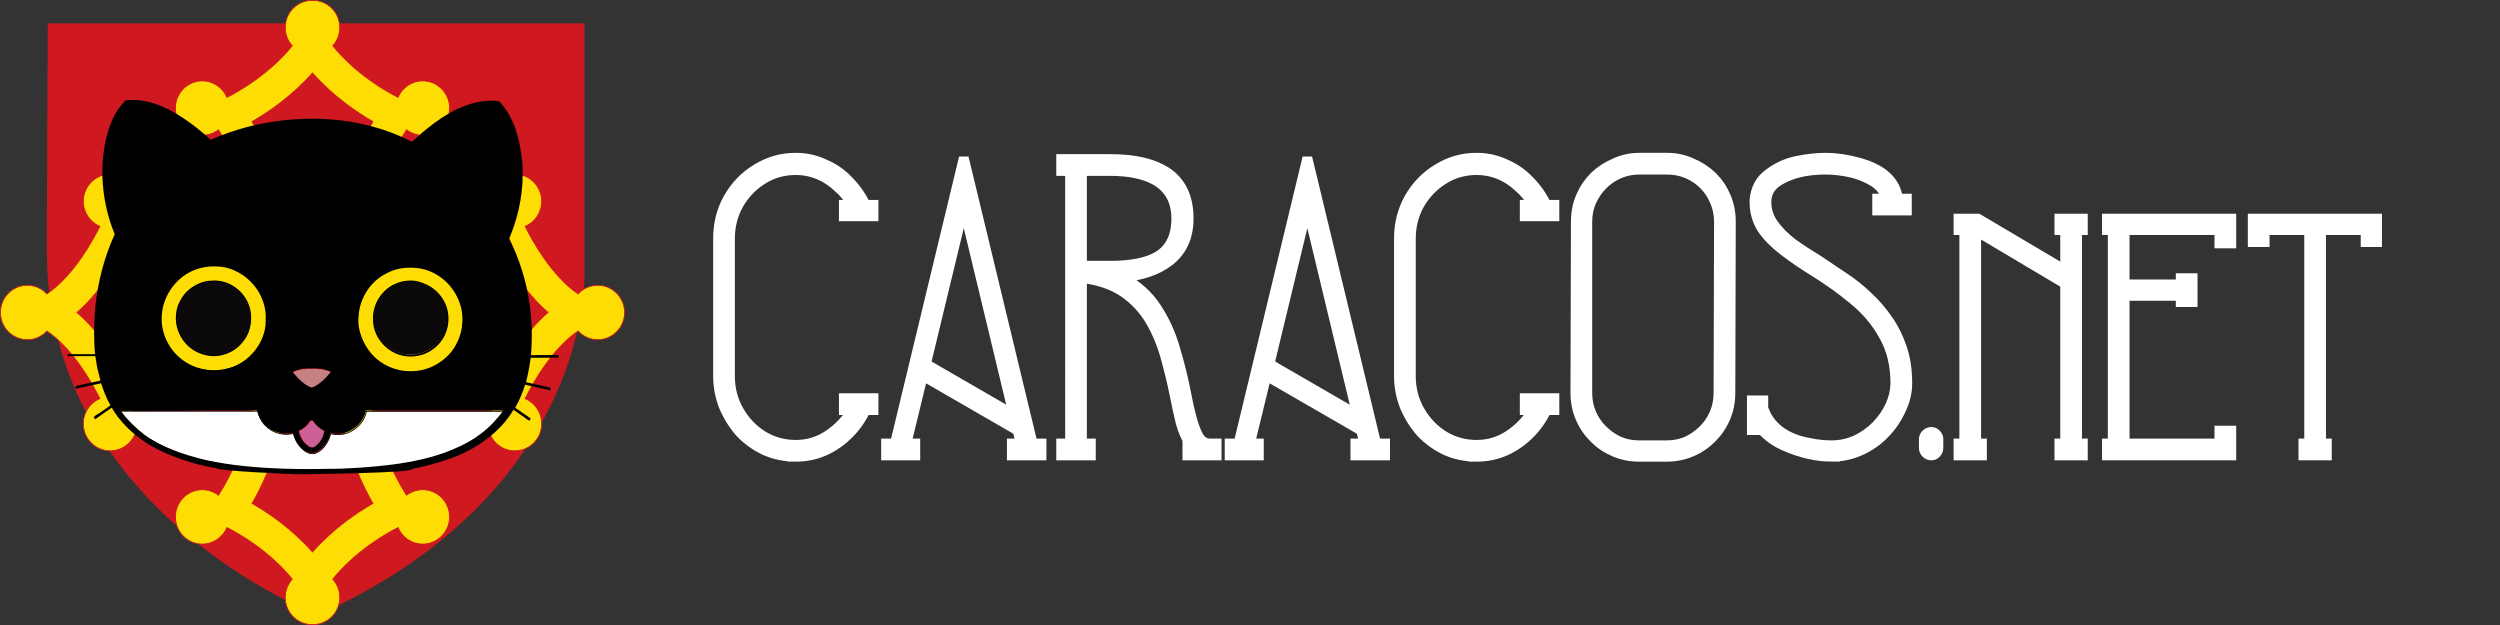 <?xml version="1.0" encoding="UTF-8" standalone="no"?>
<svg
   xmlns:dc="http://purl.org/dc/elements/1.1/"
   xmlns:cc="http://creativecommons.org/ns#"
   xmlns:rdf="http://www.w3.org/1999/02/22-rdf-syntax-ns#"
   xmlns:svg="http://www.w3.org/2000/svg"
   xmlns="http://www.w3.org/2000/svg"
   xmlns:sodipodi="http://sodipodi.sourceforge.net/DTD/sodipodi-0.dtd"
   xmlns:inkscape="http://www.inkscape.org/namespaces/inkscape"
   version="1.1"
   x="0px"
   y="0px"
   viewBox="0 0 3000 750"
   xml:space="preserve"
   id="svg198"
   sodipodi:docname="caraweb_txt_blanc.svg"
   inkscape:version="1.0.1 (3bc2e813f5, 2020-09-07)"
   width="3000"
   height="750"
   inkscape:export-filename="C:\Users\cronel\Caracloud\CARACOSasso\CARALOGOdata\CARAWEB_TXT.png"
   inkscape:export-xdpi="8"
   inkscape:export-ydpi="8"><rect x="0" y="0" width="3000" height="750" fill="#333333" stroke="none"/><defs
   id="defs202"><clipPath
     clipPathUnits="userSpaceOnUse"
     id="clipPath7405-9-7-0"><path
       d="m 90.808,528.679 c 0,0 -1.081,-177.182 -0.54,-183.124 v 0 C 97.29,157.028 290.677,81.402 296.079,79.241 v 0 C 504.593,173.235 498.65,337.992 498.65,337.992 v 0 190.687 z"
       id="path7403-6-4-16" /></clipPath><clipPath
     clipPathUnits="userSpaceOnUse"
     id="clipPath7405-9-7"><path
       d="m 90.808,528.679 c 0,0 -1.081,-177.182 -0.54,-183.124 v 0 C 97.29,157.028 290.677,81.402 296.079,79.241 v 0 C 504.593,173.235 498.65,337.992 498.65,337.992 v 0 190.687 z"
       id="path7403-6-4" /></clipPath></defs><sodipodi:namedview
   pagecolor="#ffffff"
   bordercolor="#666666"
   borderopacity="1"
   objecttolerance="10"
   gridtolerance="10"
   guidetolerance="10"
   inkscape:pageopacity="0"
   inkscape:pageshadow="2"
   inkscape:window-width="1915"
   inkscape:window-height="1198"
   id="namedview200"
   showgrid="false"
   inkscape:zoom="0.46403883"
   inkscape:cx="1781.0577"
   inkscape:cy="631.64312"
   inkscape:window-x="2549"
   inkscape:window-y="139"
   inkscape:window-maximized="0"
   inkscape:current-layer="svg198"
   inkscape:document-rotation="0"
   fit-margin-top="0"
   fit-margin-left="0"
   fit-margin-right="0"
   fit-margin-bottom="0" />
<style
   type="text/css"
   id="style2">
	.st0{fill-rule:evenodd;clip-rule:evenodd;fill:#E20909;}
	.st1{fill-rule:evenodd;clip-rule:evenodd;fill:#FCEF3C;stroke:#020202;stroke-miterlimit:10;}
	.st2{display:none;}
	.st3{display:inline;fill:none;stroke:#E20909;stroke-width:10;stroke-miterlimit:10;}
	.st4{display:none;stroke:#000000;stroke-width:9.380000e-02;}
	.st5{fill:#FCEF3C;stroke:#000000;stroke-width:2.376;}
	.st6{fill:#0C090A;stroke:#0C090A;stroke-width:9.380000e-02;}
	.st7{fill:#C68282;stroke:#C68282;stroke-width:9.380000e-02;}
	.st8{fill:#FFFFFF;stroke:#000000;stroke-miterlimit:10;}
	.st9{fill:#CD6095;stroke:#CD6095;stroke-width:9.380000e-02;}
	.st10{display:none;opacity:0.99;fill:#E20909;stroke:#000000;stroke-width:3;enable-background:new    ;}
	.st11{display:none;fill:#FFFFFF;stroke:#000000;stroke-miterlimit:10;}
	.st12{stroke:#000000;stroke-width:9.380000e-02;}
	.st13{display:inline;}
	.st14{fill-rule:evenodd;clip-rule:evenodd;fill:#E20909;stroke:#000000;stroke-width:2.265;}
	.st15{fill-rule:evenodd;clip-rule:evenodd;fill:#E20909;stroke:#000000;stroke-width:2.259;}
	.st16{opacity:0.99;fill-rule:evenodd;clip-rule:evenodd;fill:#FFFF00;stroke:#000000;stroke-width:3;enable-background:new    ;}
	.st17{opacity:0.99;fill-rule:evenodd;clip-rule:evenodd;fill:#E20909;stroke:#000000;stroke-width:3;enable-background:new    ;}
	.st18{display:inline;fill-rule:evenodd;clip-rule:evenodd;fill:#FCEF3C;stroke:#000000;stroke-width:3;}
	.st19{fill:#FCEF3C;stroke:#000000;stroke-width:1.888;}
	.st20{display:inline;stroke:#000000;stroke-width:9.380000e-02;}
	.st21{display:inline;fill:#FCEF3C;stroke:#000000;stroke-width:2.376;}
	.st22{display:inline;fill:#0C090A;stroke:#0C090A;stroke-width:9.380000e-02;}
	.st23{display:inline;fill:#C68282;stroke:#C68282;stroke-width:9.380000e-02;}
	.st24{display:inline;fill:#CD6095;stroke:#CD6095;stroke-width:9.380000e-02;}
	.st25{display:inline;fill:#FCEF3C;stroke:#000000;stroke-width:1.888;}
	.st26{fill-rule:evenodd;clip-rule:evenodd;fill:#FCEF3C;stroke:#000000;stroke-width:1.888;}
	.st27{fill-rule:evenodd;clip-rule:evenodd;fill:#FCEF3C;stroke:#000000;stroke-width:2.376;}
</style>



<g
   aria-label="CARACOS.net"
   id="text992"
   style="font-style:normal;font-weight:normal;font-size:533.333px;line-height:1.25;font-family:sans-serif;fill:#000000;fill-opacity:1;stroke:#000000;stroke-width:11.648;stroke-opacity:1"><path
     d="m 954.95,548.149 q -19.733,0 -36.8,-7.467 -17.067,-8 -29.867,-21.333 -12.267,-13.867 -19.733,-31.467 -6.933,-17.6 -6.933,-36.8 V 286.283 q 0,-26.667 12.267,-48.533 12.8,-22.4 34.133,-35.2 21.333,-13.333 46.933,-13.333 18.133,0 34.133,7.467 16.533,6.933 28.8,19.733 12.8,12.8 20.8,29.333 h 9.6 v 13.867 h -35.733 v -13.867 h 10.133 q -6.933,-12.267 -17.6,-21.333 -10.133,-9.6 -22.933,-14.933 -12.8,-5.333 -27.2,-5.333 -22.4,0 -40.533,11.733 -17.6,11.2 -28.267,29.867 -10.133,18.667 -10.133,40.533 v 164.8 q 0,22.933 10.667,41.6 10.667,18.667 28.267,29.867 18.133,11.2 40,11.2 21.333,0 38.933,-11.733 17.6,-11.733 28.8,-29.867 h -10.133 v -14.4 h 35.733 v 14.4 h -9.6 q -7.467,16 -20.267,28.8 -12.8,12.8 -29.333,20.267 -16,6.933 -34.133,6.933 z"
     style="font-style:normal;font-variant:normal;font-weight:normal;font-stretch:normal;font-size:533.333px;font-family:Siegfried;-inkscape-font-specification:Siegfried;fill:#ffffff;stroke:#ffffff;stroke-width:11.648;stroke-opacity:1"
     id="path968" /><path
     d="m 1249.882,546.549 h -35.733 v -14.4 h 10.667 l -3.733,-15.467 -113.6,-65.6 -19.733,81.067 h 10.667 v 14.4 h -35.2 v -14.4 h 10.667 l 82.667,-342.933 82.667,342.933 h 10.667 z m -33.6,-49.067 -59.733,-248.533 -45.333,187.733 z"
     style="font-style:normal;font-variant:normal;font-weight:normal;font-stretch:normal;font-size:533.333px;font-family:Siegfried;-inkscape-font-specification:Siegfried;fill:#ffffff;stroke:#ffffff;stroke-width:11.648;stroke-opacity:1"
     id="path970" /><path
     d="m 1460.015,546.549 h -35.2 v -14.4 h 2.667 q -6.4,-9.6 -10.667,-24.533 -3.733,-15.467 -7.467,-34.133 -4.267,-21.333 -10.667,-44.267 -6.4,-23.467 -18.133,-43.733 -11.733,-20.267 -31.467,-34.133 -19.733,-13.867 -50.667,-17.6 v 198.4 h 10.667 v 14.4 h -35.733 v -14.4 h 10.667 V 205.216 h -10.667 v -14.4 h 59.2 q 43.2,0 67.2,15.467 26.667,17.6 26.667,56 0,33.6 -24,51.733 -21.333,16 -55.467,18.667 26.133,13.867 41.067,36.8 14.933,22.933 22.4,49.6 8,26.667 12.8,51.733 3.2,17.067 6.933,30.933 3.733,13.867 8.533,22.4 5.333,8 13.333,8 h 8 z M 1332.549,318.816 q 37.333,0 56.533,-11.2 22.4,-13.333 22.4,-45.333 0,-31.467 -25.067,-45.867 -20.267,-11.2 -53.867,-11.2 h -34.133 v 113.6 z"
     style="font-style:normal;font-variant:normal;font-weight:normal;font-stretch:normal;font-size:533.333px;font-family:Siegfried;-inkscape-font-specification:Siegfried;fill:#ffffff;stroke:#ffffff;stroke-width:11.648;stroke-opacity:1"
     id="path972" /><path
     d="m 1662.148,546.549 h -35.733 v -14.4 h 10.667 l -3.733,-15.467 -113.6,-65.6 -19.733,81.067 h 10.667 v 14.4 h -35.2 v -14.4 h 10.667 l 82.667,-342.933 82.667,342.933 h 10.667 z m -33.6,-49.067 -59.733,-248.533 -45.333,187.733 z"
     style="font-style:normal;font-variant:normal;font-weight:normal;font-stretch:normal;font-size:533.333px;font-family:Siegfried;-inkscape-font-specification:Siegfried;fill:#ffffff;stroke:#ffffff;stroke-width:11.648;stroke-opacity:1"
     id="path974" /><path
     d="m 1772.014,548.149 q -19.733,0 -36.8,-7.467 -17.067,-8 -29.867,-21.333 -12.267,-13.867 -19.733,-31.467 -6.933,-17.6 -6.933,-36.8 V 286.283 q 0,-26.667 12.267,-48.533 12.8,-22.4 34.133,-35.2 21.333,-13.333 46.933,-13.333 18.133,0 34.133,7.467 16.533,6.933 28.8,19.733 12.8,12.8 20.8,29.333 h 9.6 v 13.867 h -35.733 v -13.867 h 10.133 q -6.933,-12.267 -17.6,-21.333 -10.133,-9.6 -22.933,-14.933 -12.8,-5.333 -27.2,-5.333 -22.4,0 -40.533,11.733 -17.6,11.2 -28.267,29.867 -10.133,18.667 -10.133,40.533 v 164.8 q 0,22.933 10.667,41.6 10.667,18.667 28.267,29.867 18.133,11.2 40,11.2 21.333,0 38.933,-11.733 17.6,-11.733 28.8,-29.867 h -10.133 v -14.4 h 35.733 v 14.4 h -9.6 q -7.467,16 -20.267,28.8 -12.8,12.8 -29.333,20.267 -16,6.933 -34.133,6.933 z"
     style="font-style:normal;font-variant:normal;font-weight:normal;font-stretch:normal;font-size:533.333px;font-family:Siegfried;-inkscape-font-specification:Siegfried;fill:#ffffff;stroke:#ffffff;stroke-width:11.648;stroke-opacity:1"
     id="path976" /><path
     d="m 1967.214,189.216 h 33.067 q 16,0 29.867,6.4 13.867,5.867 24.533,16 10.667,10.667 16.533,24.533 5.867,13.867 5.867,29.867 l -0.533,205.333 q 0,16 -5.867,29.867 -5.867,13.867 -16.533,24.533 -10.667,10.667 -24.533,16.533 -13.867,5.867 -29.333,5.867 h -33.6 q -15.467,0 -29.333,-5.867 -13.867,-5.867 -24.533,-16.533 -10.667,-10.667 -16.533,-24.533 -5.867,-13.867 -5.867,-29.867 l 0.533,-205.333 q 0,-16 5.867,-29.867 5.867,-13.867 16.533,-24.533 10.667,-10.133 24.533,-16 13.867,-6.4 29.333,-6.4 z m 33.067,14.4 h -33.067 q -12.8,0 -24,4.8 -11.2,4.8 -19.733,13.333 -8.533,8.533 -13.867,20.267 -4.8,11.2 -4.8,24 v 205.333 q 0,13.333 4.8,24.533 4.8,11.2 13.333,19.733 8.533,8.533 19.733,13.867 11.2,4.8 24,4.8 h 33.6 q 12.8,0 24,-4.8 11.2,-5.333 19.733,-13.867 8.533,-8.533 13.333,-19.733 4.8,-11.2 4.8,-24.533 l 0.533,-205.333 q 0,-12.8 -4.8,-24 -4.8,-11.733 -13.333,-20.267 -8.533,-8.533 -19.733,-13.333 -11.2,-4.8 -24.533,-4.8 z"
     style="font-style:normal;font-variant:normal;font-weight:normal;font-stretch:normal;font-size:533.333px;font-family:Siegfried;-inkscape-font-specification:Siegfried;fill:#ffffff;stroke:#ffffff;stroke-width:11.648;stroke-opacity:1"
     id="path978" /><path
     d="m 2198.147,548.149 q -27.733,0 -57.6,-13.333 -15.467,-6.933 -26.133,-18.667 h -12.267 v -35.733 h 13.867 v 9.6 l 3.2,7.467 q 13.867,27.2 52.8,34.133 13.333,2.667 26.133,2.667 14.4,0 28.267,-5.867 13.867,-6.4 25.067,-17.6 21.867,-22.933 22.933,-50.133 0,-33.6 -13.867,-57.6 -13.333,-24.533 -36.267,-43.2 -22.4,-18.667 -48.533,-34.667 -19.733,-12.267 -35.733,-24.533 -16,-12.267 -25.6,-26.133 -9.067,-14.4 -9.067,-32 v -2.133 q 1.6,-20.8 17.067,-32 15.467,-11.733 34.133,-15.467 19.2,-3.733 34.133,-3.733 18.667,0 40,5.867 42.667,11.733 46.933,43.2 h 10.667 v 14.4 h -35.733 v -14.4 h 10.667 q -2.667,-12.267 -14.4,-19.733 -11.733,-7.467 -26.667,-11.2 -16.533,-3.733 -31.467,-3.733 -34.133,0 -56,13.333 -14.933,9.067 -14.933,25.6 0,13.867 8,25.6 8.533,12.267 22.933,23.467 14.933,10.667 32.533,21.333 14.4,9.6 29.333,19.733 15.467,10.133 28.8,22.933 13.333,12.267 24,27.733 10.667,14.933 17.067,34.133 6.4,18.667 6.4,42.667 0,16 -8,32.533 -7.467,16 -19.733,28.267 -11.733,12.267 -28.267,19.733 -16.533,7.467 -34.667,7.467 z"
     style="font-style:normal;font-variant:normal;font-weight:normal;font-stretch:normal;font-size:533.333px;font-family:Siegfried;-inkscape-font-specification:Siegfried;fill:#ffffff;stroke:#ffffff;stroke-width:11.648;stroke-opacity:1"
     id="path980" /><path
     d="m 2317.613,518.282 q 3.733,0 5.867,2.667 2.667,2.667 2.667,5.867 v 10.667 q 0,3.733 -2.667,6.4 -2.133,2.667 -5.867,2.667 -3.733,0 -6.4,-2.667 -2.667,-2.667 -2.667,-6.4 v -10.667 q 0,-3.2 2.667,-5.867 2.667,-2.667 6.4,-2.667 z"
     style="font-style:normal;font-variant:normal;font-weight:normal;font-stretch:normal;font-size:533.333px;font-family:Siegfried;-inkscape-font-specification:Siegfried;fill:#ffffff;stroke:#ffffff;stroke-width:11.648;stroke-opacity:1"
     id="path982" /><path
     d="m 2499.48,546.549 h -28.267 v -14.4 h 6.933 V 340.683 l -106.667,-63.467 v 254.933 h 6.933 v 14.4 h -28.267 v -14.4 h 6.933 V 276.149 h -6.933 v -13.867 h 23.467 l 104.533,61.867 V 276.149 h -6.933 v -13.867 h 28.267 v 13.867 h -6.933 v 256 h 6.933 z"
     style="font-style:normal;font-variant:normal;font-weight:normal;font-stretch:normal;font-size:533.333px;font-family:Siegfried;-inkscape-font-specification:Siegfried;fill:#ffffff;stroke:#ffffff;stroke-width:11.648;stroke-opacity:1"
     id="path984" /><path
     d="m 2616.812,362.549 v -7.467 h -67.2 v 177.067 h 113.6 v -15.467 h 14.4 v 29.867 H 2528.279 v -14.4 h 6.933 V 276.149 h -6.933 v -13.867 h 149.333 v 29.867 h -14.4 V 276.149 h -113.6 v 65.067 h 67.2 v -7.467 h 14.4 v 28.8 z"
     style="font-style:normal;font-variant:normal;font-weight:normal;font-stretch:normal;font-size:533.333px;font-family:Siegfried;-inkscape-font-specification:Siegfried;fill:#ffffff;stroke:#ffffff;stroke-width:11.648;stroke-opacity:1"
     id="path986" /><path
     d="m 2792.278,546.549 h -28.267 v -14.4 h 6.933 V 276.149 h -53.333 v 14.4 h -14.4 v -28.267 h 149.333 v 28.267 H 2838.678 V 276.149 h -53.333 v 256 h 6.933 z"
     style="font-style:normal;font-variant:normal;font-weight:normal;font-stretch:normal;font-size:533.333px;font-family:Siegfried;-inkscape-font-specification:Siegfried;fill:#ffffff;stroke:#ffffff;stroke-width:11.648;stroke-opacity:1"
     id="path988" /></g><g
   id="g7401-4"
   clip-path="url(#clipPath7405-9-7)"
   transform="matrix(1.579,0,0,-1.58,-86.013,863.304)"
   style="display:inline"><g
     id="g7407-2"
     transform="translate(90.808,528.679)"><path
       d="m 0,0 h 407.843 v -190.687 c 0,0 5.942,-164.757 -202.571,-258.75 C 199.87,-447.276 6.482,-371.65 -0.54,-183.124 -1.08,-177.182 0,0 0,0"
       style="fill:#cf181f;fill-opacity:1;fill-rule:nonzero;stroke:none"
       id="path7409-0" /></g><g
     id="g7463-6"><g
       id="g7465-8" /></g></g><g
   id="g7505-0-2"
   transform="matrix(2.354,0,0,-2.383,601.204,448.214)"
   style="display:inline"><path
     d="m 0,0 c -35.592,20.735 -75.878,20.63 -77.704,20.61 l -8.251,-0.075 -0.062,-8.251 c -0.013,-1.824 -0.055,-42.103 20.708,-77.696 -8.025,-4.54 -20.206,-12.631 -30.784,-24.466 -10.578,11.835 -22.76,19.926 -30.785,24.466 20.763,35.593 20.722,75.872 20.708,77.696 l -0.061,8.251 -8.252,0.075 c -1.825,0.02 -42.111,0.125 -77.704,-20.61 -4.641,8.398 -12.832,21.184 -23.977,30.745 11.143,9.553 19.332,22.324 23.974,30.712 35.591,-20.735 75.875,-20.639 77.707,-20.613 l 8.252,0.075 0.061,8.252 c 0.014,1.823 0.055,42.103 -20.708,77.695 8.026,4.541 20.207,12.634 30.785,24.468 10.578,-11.834 22.758,-19.927 30.784,-24.468 C -86.072,91.274 -86.03,50.994 -86.017,49.171 l 0.062,-8.252 8.251,-0.075 C -75.872,40.818 -35.587,40.722 0.004,61.457 4.646,53.069 12.835,40.298 23.977,30.745 12.832,21.184 4.641,8.398 0,0 m 49.291,44.426 c -3.941,0 -7.482,-1.673 -9.981,-4.337 -13.71,9.276 -23.546,27.113 -26.976,33.985 4.936,2.071 8.402,6.946 8.402,12.634 0,7.566 -6.133,13.699 -13.698,13.699 -7.565,0 -13.699,-6.133 -13.699,-13.699 0,-3.006 0.979,-5.776 2.621,-8.035 -23.32,-15.156 -50.914,-19.403 -64.724,-20.589 1.205,13.788 5.483,41.337 20.615,64.647 2.294,-1.732 5.141,-2.771 8.236,-2.771 7.565,0 13.699,6.133 13.699,13.698 0,7.567 -6.134,13.699 -13.699,13.699 -5.646,0 -10.491,-3.417 -12.588,-8.296 -5.982,3.008 -21.462,11.676 -33.258,25.948 2.208,2.432 3.564,5.65 3.564,9.193 0,7.565 -6.133,13.699 -13.698,13.699 -0.068,0 -0.133,-0.009 -0.2,-0.01 -0.067,0.001 -0.133,0.01 -0.2,0.01 -7.565,0 -13.699,-6.134 -13.699,-13.699 0,-3.543 1.356,-6.761 3.564,-9.193 -11.795,-14.272 -27.276,-22.94 -33.258,-25.948 -2.096,4.879 -6.941,8.296 -12.588,8.296 -7.565,0 -13.699,-6.132 -13.699,-13.699 0,-7.565 6.134,-13.698 13.699,-13.698 3.096,0 5.942,1.039 8.236,2.771 15.133,-23.31 19.411,-50.859 20.615,-64.647 -13.81,1.186 -41.404,5.433 -64.724,20.589 1.642,2.259 2.621,5.029 2.621,8.035 0,7.566 -6.133,13.699 -13.698,13.699 -7.565,0 -13.699,-6.133 -13.699,-13.699 0,-5.688 3.466,-10.563 8.403,-12.634 -3.43,-6.872 -13.267,-24.709 -26.977,-33.985 -2.498,2.664 -6.04,4.337 -9.981,4.337 -7.565,0 -13.698,-6.133 -13.698,-13.699 0,-7.565 6.133,-13.698 13.698,-13.698 3.953,0 7.502,1.683 10.002,4.359 13.705,-9.286 23.536,-27.142 26.957,-34.005 -4.937,-2.071 -8.404,-6.947 -8.404,-12.636 0,-7.566 6.134,-13.699 13.699,-13.699 7.565,0 13.698,6.133 13.698,13.699 0,3.006 -0.979,5.776 -2.621,8.035 23.329,15.163 50.939,19.407 64.741,20.592 -1.186,-13.767 -5.438,-41.258 -20.632,-64.649 -2.294,1.73 -5.14,2.77 -8.236,2.77 -7.565,0 -13.699,-6.133 -13.699,-13.698 0,-7.566 6.134,-13.698 13.699,-13.698 5.649,0 10.497,3.42 12.592,8.302 5.979,-2.987 21.44,-11.607 33.26,-25.947 -2.21,-2.433 -3.57,-5.654 -3.57,-9.201 0,-7.565 6.134,-13.698 13.699,-13.698 0.067,0 0.133,0.009 0.2,0.01 0.067,-0.001 0.132,-0.01 0.2,-0.01 7.565,0 13.698,6.133 13.698,13.698 0,3.547 -1.36,6.768 -3.57,9.201 11.82,14.34 27.281,22.96 33.261,25.947 2.095,-4.882 6.942,-8.302 12.591,-8.302 7.565,0 13.699,6.132 13.699,13.698 0,7.565 -6.134,13.698 -13.699,13.698 -3.095,0 -5.942,-1.04 -8.236,-2.77 -15.194,23.391 -19.445,50.882 -20.631,64.649 13.801,-1.185 41.411,-5.429 64.74,-20.592 -1.642,-2.259 -2.621,-5.029 -2.621,-8.035 0,-7.566 6.134,-13.699 13.699,-13.699 7.565,0 13.698,6.133 13.698,13.699 0,5.689 -3.467,10.565 -8.404,12.636 3.422,6.863 13.252,24.719 26.957,34.005 2.501,-2.676 6.05,-4.359 10.002,-4.359 7.565,0 13.699,6.133 13.699,13.698 0,7.566 -6.134,13.699 -13.699,13.699"
     style="fill:#fddd04;fill-opacity:1;fill-rule:nonzero;stroke:none"
     id="path7507-5-6" /></g><g
   id="g7509-3-3"
   transform="matrix(2.354,0,0,-2.383,601.204,448.214)"
   style="display:inline"><path
     d="m 0,0 c -35.592,20.735 -75.878,20.63 -77.704,20.61 l -8.251,-0.075 -0.062,-8.251 c -0.013,-1.824 -0.055,-42.103 20.708,-77.696 -8.025,-4.54 -20.206,-12.631 -30.784,-24.466 -10.578,11.835 -22.76,19.926 -30.785,24.466 20.763,35.593 20.722,75.872 20.708,77.696 l -0.061,8.251 -8.252,0.075 c -1.825,0.02 -42.111,0.125 -77.704,-20.61 -4.641,8.398 -12.832,21.184 -23.977,30.745 11.143,9.553 19.332,22.324 23.974,30.712 35.591,-20.735 75.875,-20.639 77.707,-20.613 l 8.252,0.075 0.061,8.252 c 0.014,1.823 0.055,42.103 -20.708,77.695 8.026,4.541 20.207,12.634 30.785,24.468 10.578,-11.834 22.758,-19.927 30.784,-24.468 C -86.072,91.274 -86.03,50.994 -86.017,49.171 l 0.062,-8.252 8.251,-0.075 C -75.872,40.818 -35.587,40.722 0.004,61.457 4.646,53.069 12.835,40.298 23.977,30.745 12.832,21.184 4.641,8.398 0,0 Z m 49.291,44.426 c -3.941,0 -7.482,-1.673 -9.981,-4.337 -13.71,9.276 -23.546,27.113 -26.976,33.985 4.936,2.071 8.402,6.946 8.402,12.634 0,7.566 -6.133,13.699 -13.698,13.699 -7.565,0 -13.699,-6.133 -13.699,-13.699 0,-3.006 0.979,-5.776 2.621,-8.035 -23.32,-15.156 -50.914,-19.403 -64.724,-20.589 1.205,13.788 5.483,41.337 20.615,64.647 2.294,-1.732 5.141,-2.771 8.236,-2.771 7.565,0 13.699,6.133 13.699,13.698 0,7.567 -6.134,13.699 -13.699,13.699 -5.646,0 -10.491,-3.417 -12.588,-8.296 -5.982,3.008 -21.462,11.676 -33.258,25.948 2.208,2.432 3.564,5.65 3.564,9.193 0,7.565 -6.133,13.699 -13.698,13.699 -0.068,0 -0.133,-0.009 -0.2,-0.01 -0.067,0.001 -0.133,0.01 -0.2,0.01 -7.565,0 -13.699,-6.134 -13.699,-13.699 0,-3.543 1.356,-6.761 3.564,-9.193 -11.795,-14.272 -27.276,-22.94 -33.258,-25.948 -2.096,4.879 -6.941,8.296 -12.588,8.296 -7.565,0 -13.699,-6.132 -13.699,-13.699 0,-7.565 6.134,-13.698 13.699,-13.698 3.096,0 5.942,1.039 8.236,2.771 15.133,-23.31 19.411,-50.859 20.615,-64.647 -13.81,1.186 -41.404,5.433 -64.724,20.589 1.642,2.259 2.621,5.029 2.621,8.035 0,7.566 -6.133,13.699 -13.698,13.699 -7.565,0 -13.699,-6.133 -13.699,-13.699 0,-5.688 3.466,-10.563 8.403,-12.634 -3.43,-6.872 -13.267,-24.709 -26.977,-33.985 -2.498,2.664 -6.04,4.337 -9.981,4.337 -7.565,0 -13.698,-6.133 -13.698,-13.699 0,-7.565 6.133,-13.698 13.698,-13.698 3.953,0 7.502,1.683 10.002,4.359 13.705,-9.286 23.536,-27.142 26.957,-34.005 -4.937,-2.071 -8.404,-6.947 -8.404,-12.636 0,-7.566 6.134,-13.699 13.699,-13.699 7.565,0 13.698,6.133 13.698,13.699 0,3.006 -0.979,5.776 -2.621,8.035 23.329,15.163 50.939,19.407 64.741,20.592 -1.186,-13.767 -5.438,-41.258 -20.632,-64.649 -2.294,1.73 -5.14,2.77 -8.236,2.77 -7.565,0 -13.699,-6.133 -13.699,-13.698 0,-7.566 6.134,-13.698 13.699,-13.698 5.649,0 10.497,3.42 12.592,8.302 5.979,-2.987 21.44,-11.607 33.26,-25.947 -2.21,-2.433 -3.57,-5.654 -3.57,-9.201 0,-7.565 6.134,-13.698 13.699,-13.698 0.067,0 0.133,0.009 0.2,0.01 0.067,-0.001 0.132,-0.01 0.2,-0.01 7.565,0 13.698,6.133 13.698,13.698 0,3.547 -1.36,6.768 -3.57,9.201 11.82,14.34 27.281,22.96 33.261,25.947 2.095,-4.882 6.942,-8.302 12.591,-8.302 7.565,0 13.699,6.132 13.699,13.698 0,7.565 -6.134,13.698 -13.699,13.698 -3.095,0 -5.942,-1.04 -8.236,-2.77 -15.194,23.391 -19.445,50.882 -20.631,64.649 13.801,-1.185 41.411,-5.429 64.74,-20.592 -1.642,-2.259 -2.621,-5.029 -2.621,-8.035 0,-7.566 6.134,-13.699 13.699,-13.699 7.565,0 13.698,6.133 13.698,13.699 0,5.689 -3.467,10.565 -8.404,12.636 3.422,6.863 13.252,24.719 26.957,34.005 2.501,-2.676 6.05,-4.359 10.002,-4.359 7.565,0 13.699,6.133 13.699,13.698 0,7.566 -6.134,13.699 -13.699,13.699 z"
     style="fill:none;stroke:#cf181f;stroke-width:0.432;stroke-linecap:butt;stroke-linejoin:miter;stroke-miterlimit:10;stroke-dasharray:none;stroke-opacity:1"
     id="path7511-2-2" /></g><g
   id="Calque_1-3-9"
   transform="matrix(0.955,0,0,0.955,7.466,61.2)"
   style="display:inline"><g
     id="g195-6-4"><g
       class="st2"
       id="g31-7-6"><path
         class="st3"
         d="m 216.3,35.2 h 5.4 c 1.1,0 2.1,0.3 3.2,0.3 10.3,1.1 20,4.6 29.2,9.2 12.9,6.8 24.6,15.4 35.7,24.9 1.4,1.4 3.2,2.9 4.6,4.3 2.9,-1.1 5.7,-2.5 8.6,-3.5 22.8,-9.2 47.5,-14.6 72.1,-16.4 11.8,-0.7 23.8,-1.1 35.7,0 27.1,1.8 54.2,8.9 78.3,21.1 0.3,0.3 1.1,0.3 1.8,0.7 7.1,-6.8 14.2,-12.8 22,-18.5 8.9,-6.4 18.6,-12.5 29.2,-16.4 7.1,-2.9 14.9,-4.6 22.8,-4.9 h 5.4 c 1.8,0.3 3.5,0 5.4,0.7 0.3,0 0.7,0.3 0.7,0.7 6.4,6.8 11.1,15.4 14.3,23.8 4.3,11.8 6.4,23.8 7.5,36.4 1.4,23.8 -2.9,48.4 -12.1,70.6 -0.3,1.1 -1.1,2.1 -0.3,2.9 9.7,19.7 16,40.3 19.2,61.7 2.5,16.8 2.9,34.3 1.4,51 2.5,0.3 4.6,0 7.1,0 6.4,0 13.2,0 19.7,0 v 2.5 c -8.9,0 -18.2,0 -27.1,0 -1.1,7.8 -2.5,16 -4.6,23.8 7.8,1.8 16,3.5 23.8,5.4 0.3,0.7 -0.3,1.8 -0.3,2.5 -7.8,-1.8 -15.7,-3.5 -23.5,-5.4 -0.3,0 -1.1,-0.3 -1.1,0.3 -2.5,7.5 -5.4,14.6 -9.2,21.4 -0.3,0.3 0,0.7 0.3,1.1 4.3,2.9 8.2,5.7 12.5,8.6 0.7,0.3 1.4,1.1 2.1,1.4 -0.3,0.7 -1.1,1.4 -1.4,2.1 -1.8,-1.1 -3.2,-2.1 -4.6,-3.2 -2.9,-2.1 -5.7,-4 -8.6,-6 -0.7,-0.3 -1.4,-1.1 -2.1,-1.4 -4.9,8.2 -11.1,15.7 -18.2,22.1 -13.5,12.5 -30.3,21.4 -47.8,27.1 -10.7,3.5 -21.7,6.4 -32.8,8.6 2.5,4 4.6,7.8 6.8,12.1 2.5,4.9 4.6,10.3 6.8,15.7 1.8,4.3 3.5,8.9 4.9,13.2 1.8,5.4 3.5,11.1 4.6,16.8 0.7,3.2 1.1,6.8 0.7,10 -0.3,2.1 -0.7,4 -1.8,5.7 -1.1,1.8 -2.9,3.5 -4.6,4.3 -2.9,1.1 -6.4,1.1 -9.7,0 -4,-1.4 -7.5,-4 -10.7,-7.1 -1.1,-0.7 -1.8,-2.1 -2.9,-2.9 0,14.9 -0.3,30 -3.2,44.6 -1.8,8.9 -4.6,17.5 -9.7,24.9 -0.7,1.1 -1.4,2.1 -2.5,3.2 0.7,3.2 1.1,6.4 1.1,9.7 0,5.7 0,11.4 -0.3,16.8 -0.3,4.3 -1.1,8.9 -3.2,12.9 -1.4,2.9 -4,5.4 -7.1,6.8 -3.2,1.4 -6.8,1.8 -10,1.8 -4.3,0 -8.6,-1.4 -11.8,-4.3 -3.2,-2.9 -4.6,-7.1 -5.7,-11.4 -0.7,-4 -1.1,-7.8 -1.1,-11.8 -2.1,0.3 -4.3,0.7 -6,1.1 -10.7,1.8 -21.7,2.1 -32.4,2.1 -11.4,0 -22.8,-0.7 -33.8,-2.5 -1.4,0 -2.9,-0.7 -4.3,-0.7 -0.3,5.7 -0.3,11.4 -2.5,16.8 -1.4,3.5 -4,7.1 -7.5,8.9 -4,2.1 -8.9,2.5 -13.2,1.8 -4.3,-0.7 -8.6,-2.9 -11.1,-6.4 -2.9,-4.3 -4,-9.7 -4.3,-14.6 -0.3,-3.5 -0.3,-7.5 -0.3,-11.1 0,-3.6 0,-7.1 0.3,-10.7 0,-1.8 0.3,-3.2 0.7,-4.9 -2.1,-2.5 -4,-5.4 -5.4,-8.6 -0.3,-1.1 -1.8,-1.4 -2.5,-2.1 -16.8,-10 -31.4,-23.2 -44.2,-37.5 -13.5,-14.9 -25.7,-31.7 -36.7,-48.9 -1.1,-1.4 -1.8,-2.9 -2.9,-4.3 -1.8,-3.2 -2.5,-6.8 -2.1,-10.3 0.3,-1.8 0.7,-4 2.1,-4.9 1.4,-1.1 3.5,-1.4 4.9,-0.7 2.1,0.7 4,2.5 5.4,4.3 11.8,17.5 24.6,33.8 38.9,48.9 7.5,7.8 15.4,15.4 24.3,21.7 1.4,1.1 2.9,2.5 4.6,3.2 -0.7,-6 -1.1,-12.5 -1.4,-18.6 -0.3,-4 0,-8.2 -0.3,-12.1 -1.4,0.7 -2.5,2.1 -4,2.9 -2.5,1.8 -5.4,3.2 -8.2,4 -2.1,0.3 -4.3,0.3 -6.4,0 -2.9,-0.3 -5.4,-1.4 -7.5,-3.2 -2.1,-2.1 -3.2,-4.9 -3.2,-8.2 0,-4.6 1.1,-9.2 2.5,-13.5 3.5,-10.3 8.9,-20 12.9,-30.3 2.5,-5.7 4.9,-11.1 7.8,-16.4 1.1,-2.1 2.5,-4.6 4,-6.8 -11.1,-1.8 -22.1,-4.6 -32.8,-8.2 -18.2,-6 -35.7,-14.6 -49.9,-27.5 -6.4,-5.7 -12.1,-12.1 -16.8,-19.2 -1.1,-1.4 -1.4,-2.9 -2.5,-4 -4.6,3.2 -8.9,6 -13.2,9.2 -1.1,0.7 -1.8,1.4 -2.9,2.1 -0.3,-0.7 -1.1,-1.4 -1.4,-2.1 1.4,-1.4 3.2,-2.5 4.9,-3.5 3.5,-2.5 7.5,-4.9 11.1,-7.8 0.3,-0.3 0,-0.7 0,-1.1 -4,-6.4 -6.4,-13.5 -8.9,-20.7 -8.2,1.8 -16.4,3.5 -24.6,5.4 0,-0.7 -0.7,-1.8 -0.3,-2.5 7.8,-1.8 16,-3.5 24.3,-5.4 -1.1,-4.3 -2.1,-8.6 -3.2,-12.9 -0.7,-3.5 -1.1,-7.5 -1.8,-11.1 -8.9,0 -18.2,0 -27.1,0 V 283 c 8.2,0 16.4,0 24.3,0 0.7,0 1.4,0 2.5,0 -1.4,-15.7 -1.1,-31.4 0.3,-47 2.5,-23.8 8.6,-47.5 18.6,-69.2 0.3,-0.3 0.3,-1.1 0,-1.4 -7.5,-18.6 -11.4,-38.1 -11.8,-58.1 0,-13.5 1.4,-27.5 5.4,-40.6 3.2,-11.1 8.2,-21.7 16.4,-30 0.3,-0.3 0.7,-0.7 1.1,-1.1 1.6,-0.4 3.5,-0.1 5.2,-0.4"
         id="path29-1-8" /></g><g
       id="g63-6-6"><g
         id="g61-2-2"><path
           class="st4"
           d="m 156.6,62 h 6.9 c 1.4,0 2.6,0.4 4.1,0.4 13.3,1.4 25.8,5.9 37.7,11.9 16.6,8.8 31.7,19.8 46,32.2 1.9,1.9 4.1,3.7 5.9,5.5 3.7,-1.4 7.4,-3.3 11.1,-4.5 29.4,-11.9 61.2,-18.8 92.9,-21.1 15.2,-0.9 30.8,-1.4 46,0 34.9,2.3 69.8,11.4 101.1,27.1 0.4,0.4 1.4,0.4 2.3,0.9 9.2,-8.8 18.5,-16.6 28.4,-23.9 11.4,-8.2 23.9,-16.1 37.7,-21.1 9.2,-3.7 19.2,-5.9 29.4,-6.4 h 6.9 c 2.3,0.4 4.5,0 6.9,0.9 0.4,0 0.9,0.4 0.9,0.9 8.2,8.8 14.3,19.8 18.5,30.8 5.5,15.2 8.2,30.8 9.7,46.9 1.9,30.8 -3.7,62.4 -15.6,91.1 -0.4,1.4 -1.4,2.6 -0.4,3.7 12.4,25.4 20.7,52 24.8,79.5 3.3,21.6 3.7,44.2 1.9,65.7 3.3,0.4 5.9,0 9.2,0 8.2,0 17,0 25.4,0 v 3.3 c -11.4,0 -23.5,0 -34.9,0 -1.4,10.1 -3.3,20.7 -5.9,30.8 10.1,2.3 20.7,4.5 30.8,6.9 0.4,0.9 -0.4,2.3 -0.4,3.3 -10.1,-2.3 -20.2,-4.5 -30.3,-6.9 -0.4,0 -1.4,-0.4 -1.4,0.4 -3.3,9.7 -6.9,18.8 -11.9,27.6 -0.4,0.4 0,0.9 0.4,1.4 5.5,3.7 10.7,7.4 16.1,11.1 0.9,0.4 1.9,1.4 2.6,1.9 -0.4,0.9 -1.4,1.9 -1.9,2.6 -2.3,-1.4 -4.1,-2.6 -5.9,-4.1 -3.7,-2.6 -7.4,-5.1 -11.1,-7.8 -0.9,-0.4 -1.9,-1.4 -2.6,-1.9 -6.4,10.7 -14.3,20.2 -23.5,28.4 -17.5,16.1 -39.1,27.6 -61.6,34.9 -13.7,4.5 -28,8.2 -42.3,11.1 3.3,5.1 5.9,10.1 8.8,15.6 3.3,6.4 5.9,13.3 8.8,20.2 2.3,5.5 4.5,11.4 6.4,17 2.3,6.9 4.5,14.3 5.9,21.6 0.9,4.1 1.4,8.8 0.9,12.9 -0.4,2.6 -0.9,5.1 -2.3,7.4 -1.4,2.3 -3.7,4.5 -5.9,5.5 -3.7,1.4 -8.2,1.4 -12.4,0 -5.1,-1.9 -9.7,-5.1 -13.7,-9.2 -1.4,-0.9 -2.3,-2.6 -3.7,-3.7 0,19.2 -0.4,38.7 -4.1,57.4 -2.3,11.4 -5.9,22.5 -12.4,32.2 -0.9,1.4 -1.9,2.6 -3.3,4.1 0.9,4.1 1.4,8.2 1.4,12.4 0,7.4 0,14.7 -0.4,21.6 -0.4,5.5 -1.4,11.4 -4.1,16.6 -1.9,3.7 -5.1,6.9 -9.2,8.8 -4.1,1.9 -8.8,2.3 -12.9,2.3 -5.5,0 -11.1,-1.9 -15.2,-5.5 -4.1,-3.7 -5.9,-9.2 -7.4,-14.7 -0.9,-5.1 -1.4,-10.1 -1.4,-15.2 -2.6,0.4 -5.5,0.9 -7.8,1.4 -13.7,2.3 -28,2.6 -41.7,2.6 -14.7,0 -29.4,-0.9 -43.6,-3.3 -1.9,0 -3.7,-0.9 -5.5,-0.9 -0.4,7.4 -0.4,14.7 -3.3,21.6 -1.9,4.5 -5.1,9.2 -9.7,11.4 -5.1,2.6 -11.4,3.3 -17,2.3 -5.5,-0.9 -11.1,-3.7 -14.3,-8.2 -3.7,-5.5 -5.1,-12.4 -5.5,-18.8 -0.4,-4.5 -0.4,-9.7 -0.4,-14.3 0,-4.7 0,-9.2 0.4,-13.7 0,-2.3 0.4,-4.1 0.9,-6.4 -2.6,-3.3 -5.1,-6.9 -6.9,-11.1 -0.4,-1.4 -2.3,-1.9 -3.3,-2.6 -21.6,-12.9 -40.5,-29.9 -56.9,-48.3 -17.5,-19.2 -33.2,-41 -47.3,-63.1 -1.4,-1.9 -2.3,-3.7 -3.7,-5.5 -2.3,-4.1 -3.3,-8.8 -2.6,-13.3 0.4,-2.3 0.9,-5.1 2.6,-6.4 1.9,-1.4 4.5,-1.9 6.4,-0.9 2.6,0.9 5.1,3.3 6.9,5.5 15.2,22.5 31.7,43.6 50.1,63.1 9.7,10.1 19.8,19.8 31.3,28 1.9,1.4 3.7,3.3 5.9,4.1 -0.9,-7.8 -1.4,-16.1 -1.9,-23.9 -0.4,-5.1 0,-10.7 -0.4,-15.6 -1.9,0.9 -3.3,2.6 -5.1,3.7 -3.3,2.3 -6.9,4.1 -10.7,5.1 -2.6,0.4 -5.5,0.4 -8.2,0 -3.7,-0.4 -6.9,-1.9 -9.7,-4.1 -2.6,-2.6 -4.1,-6.4 -4.1,-10.7 0,-5.9 1.4,-11.9 3.3,-17.5 4.5,-13.3 11.4,-25.8 16.6,-39.1 3.3,-7.4 6.4,-14.3 10.1,-21.1 1.4,-2.6 3.3,-5.9 5.1,-8.8 -14.3,-2.3 -28.4,-5.9 -42.3,-10.7 -23.5,-7.8 -46,-18.8 -64.3,-35.4 -8.2,-7.4 -15.6,-15.6 -21.6,-24.8 -1.4,-1.9 -1.9,-3.7 -3.3,-5.1 -5.9,4.1 -11.4,7.8 -17,11.9 -1.4,0.9 -2.3,1.9 -3.7,2.6 -0.4,-0.9 -1.4,-1.9 -1.9,-2.6 1.9,-1.9 4.1,-3.3 6.4,-4.5 4.5,-3.3 9.7,-6.4 14.3,-10.1 0.4,-0.4 0,-0.9 0,-1.4 -5.1,-8.2 -8.2,-17.5 -11.4,-26.6 -10.7,2.3 -21.1,4.5 -31.7,6.9 0,-0.9 -0.9,-2.3 -0.4,-3.3 10.1,-2.3 20.7,-4.5 31.3,-6.9 -1.4,-5.5 -2.6,-11.1 -4.1,-16.6 -0.9,-4.5 -1.4,-9.7 -2.3,-14.3 -11.4,0 -23.5,0 -34.9,0 v -2.3 c 10.7,0 21.1,0 31.3,0 0.9,0 1.9,0 3.3,0 -1.9,-20.2 -1.4,-40.5 0.4,-60.6 3.3,-30.8 11.1,-61.2 23.9,-89.2 0.4,-0.4 0.4,-1.4 0,-1.9 -9.7,-23.9 -14.7,-49.1 -15.2,-74.9 0,-17.5 1.9,-35.4 6.9,-52.4 4.1,-14.3 10.7,-28 21.1,-38.7 0.4,-0.4 0.9,-0.9 1.4,-1.4 1.5,0.3 3.8,0.8 6.1,0.3 m 97.8,207.7 c -16.1,1.4 -31.3,9.2 -42.3,20.7 -10.1,10.6 -16.1,24.4 -17.4,38.7 -1.4,13.3 1.4,27.6 8.2,39.1 5.5,10.1 13.7,18.5 23.9,24.4 16.1,9.7 36.2,11.9 54.3,6.4 7.4,-2.3 14.3,-5.9 20.2,-10.1 13.7,-10.1 23.5,-26.1 25.8,-43.2 0.9,-4.5 0.9,-9.7 0.4,-14.3 -0.9,-16.1 -7.8,-31.7 -19.2,-42.7 -9.2,-9.2 -20.7,-15.6 -33.5,-18.5 -7.1,-0.9 -13.9,-0.9 -20.4,-0.5 m 247.7,1.5 c -17.5,1.4 -33.9,10.1 -45,23.5 -9.2,10.7 -14.7,24.4 -15.6,38.7 0,5.1 0,10.1 0.4,14.7 2.3,16.1 11.1,30.8 23.9,41.3 11.9,9.7 27.1,15.2 42.7,14.7 11.1,0 22.1,-2.6 31.7,-8.2 10.7,-5.9 19.2,-14.7 25.4,-24.8 7.4,-12.9 10.1,-28 8.2,-42.3 -1.9,-13.7 -7.8,-26.6 -17.5,-36.2 -8.2,-8.8 -18.5,-15.2 -29.9,-18.5 -7.7,-2.9 -16,-3.9 -24.3,-2.9 M 360.5,403.5 c 0,0.9 0.9,1.9 1.4,2.3 2.6,3.7 5.9,6.9 9.7,10.1 3.7,3.3 7.8,5.9 12.4,7.4 3.3,-0.9 5.9,-2.3 8.8,-4.5 5.5,-3.7 10.1,-8.8 14.3,-13.7 0.4,-0.4 0.9,-0.9 0.9,-1.9 -7.4,-3.3 -15.6,-4.5 -23.9,-4.1 -8,-0.3 -16.2,0.7 -23.6,4.4 m -216.8,49.1 c 8.2,11.4 18.5,21.6 29.9,29.9 10.7,7.8 22.5,13.7 34.9,18.8 13.7,5.5 28.4,9.7 43.2,13.3 32.2,6.9 65.7,9.7 98.4,10.7 9.7,0.4 18.8,0.4 28.4,0.4 5.1,0 9.7,0 14.7,0 8.2,-0.4 16.6,0 24.4,-0.4 9.7,0 19.2,-0.9 28.9,-1.4 31.7,-2.3 63.8,-5.9 94.1,-15.2 13.7,-4.1 27.1,-9.7 39.9,-16.6 11.4,-6.4 22.5,-14.7 31.7,-24.4 4.5,-5.1 9.2,-10.1 12.9,-15.6 -57.4,0 -115.3,0 -172.7,0 -1.9,8.8 -6.9,16.6 -13.7,21.6 -5.5,4.1 -11.9,6.9 -18.8,7.4 -4.1,0.4 -8.2,0 -12.4,-0.9 -1.4,7.4 -5.1,13.7 -10.7,19.2 -3.3,2.6 -6.9,5.5 -11.1,5.9 -3.7,0.4 -7.8,-1.4 -10.7,-3.3 -7.4,-5.1 -12.4,-13.3 -14.3,-22.1 -5.9,1.4 -11.9,1.4 -18,0 -7.4,-1.9 -14.3,-5.9 -18.8,-11.4 -4.1,-4.5 -6.9,-10.7 -8.2,-16.6 -17.5,0 -34.9,0 -52.4,0 -39.6,0.7 -79.7,0.7 -119.6,0.7 m 239,11.9 c -3.7,5.5 -8.2,10.1 -14.3,12.9 -0.9,0.4 -0.4,1.4 -0.4,1.9 1.9,7.4 5.9,13.7 12.4,18 1.9,0.9 3.7,1.9 5.5,1.4 2.6,-0.9 4.5,-2.6 6.4,-4.5 4.1,-4.1 6.9,-9.7 7.8,-15.6 0.4,-0.9 -0.4,-0.9 -0.9,-1.4 -5.5,-2.6 -10.1,-7.4 -13.7,-12.4 -0.6,-0.3 -1.4,-0.3 -2.8,-0.3 M 321.1,532 c -13.3,19.2 -21.1,42.3 -23,66.1 -0.4,9.7 0,18.8 0,28.4 0.4,7.8 0.9,16.1 2.3,23.9 1.4,6.4 3.3,12.9 5.9,18.5 2.6,5.9 7.4,11.4 12.4,15.6 5.1,4.1 10.7,6.9 16.6,8.8 6.9,2.3 13.7,3.7 20.7,4.5 9.7,1.4 19.8,1.9 29.9,1.4 8.8,0 17,-0.4 25.8,-1.4 7.4,-0.9 14.7,-2.3 22.1,-5.1 5.9,-2.3 11.9,-5.5 16.6,-9.7 5.1,-4.1 8.8,-9.7 11.4,-15.6 2.6,-5.9 4.5,-12.4 5.5,-18.8 1.4,-7.8 1.9,-15.6 2.3,-23.5 0.4,-9.7 0.4,-19.8 0,-29.4 -1.9,-22.5 -9.7,-45 -22.5,-63.8 -16.1,0.9 -32.2,1.4 -48.3,1.9 -18,0 -35.8,0 -53.8,-0.4 -7.3,-0.4 -15.6,-0.8 -23.9,-1.4 m 172.2,55.3 c 0,0.4 0.4,1.4 0.9,1.9 3.7,6.4 7.8,12.4 12.9,18 3.7,4.1 7.8,7.8 12.9,10.7 2.6,1.4 5.9,2.3 8.8,0.9 1.9,-0.4 2.6,-2.3 3.7,-4.1 0.9,-3.7 0.4,-7.8 0,-11.4 -1.9,-10.7 -5.1,-20.7 -8.8,-30.3 0,-0.4 -0.4,-0.9 -0.4,-1.4 -10.1,5 -20.3,10.6 -30,15.7 m -249,-5.1 c -3.3,7.4 -6.4,14.7 -8.2,22.5 -0.4,3.3 -0.9,6.4 0,9.7 0.9,2.3 3.3,3.7 5.9,4.1 3.3,0.4 6.4,0.9 9.7,-0.4 5.1,-1.9 8.8,-5.5 12.4,-9.2 5.1,-5.5 9.7,-11.4 13.3,-18 -10.1,-5.5 -19.8,-11.1 -29.9,-16.6 -0.9,2.9 -1.7,5.6 -3.2,7.9 m 48.8,165 c 0.4,2.6 1.4,5.9 3.3,8.2 1.4,2.3 4.1,4.1 6.9,5.1 3.7,0.9 7.8,0.9 11.9,0.4 3.3,-0.4 5.9,-2.3 7.8,-5.1 1.9,-2.6 2.6,-5.5 3.7,-8.8 -11.5,0.2 -22.6,0.2 -33.6,0.2 m 149.7,0 c 0.4,3.7 1.9,6.9 4.1,9.7 2.3,2.6 5.9,3.7 9.2,4.1 3.3,0.4 6.9,0.4 10.1,-0.9 2.3,-0.9 4.5,-2.3 5.9,-4.5 1.9,-2.6 2.6,-5.5 3.7,-8.8 -10.9,0.4 -21.9,0.4 -33,0.4 z"
           id="path33-9-1" /><path
           class="st5"
           d="m 254.4,269.7 c 6.9,-0.4 13.7,-0.4 20.2,0.9 12.4,2.6 24.4,9.2 33.5,18.5 11.4,11.4 18.5,27.1 19.2,42.7 0,4.5 0,9.7 -0.4,14.3 -2.3,17 -11.9,32.5 -25.8,43.2 -5.9,4.5 -12.9,8.2 -20.2,10.1 -18,5.5 -38.1,3.3 -54.3,-6.4 -10.1,-5.9 -18.5,-14.7 -23.9,-24.4 -6.9,-11.9 -9.7,-25.8 -8.2,-39.1 1.4,-14.3 7.8,-28 17.5,-38.7 11.1,-12.3 26.4,-19.6 42.4,-21.1 m 0.5,20.2 c -8.8,0.9 -17.5,5.1 -24.4,10.7 -9.2,7.8 -15.6,19.8 -16.1,32.2 -0.9,11.4 3.3,23.5 10.7,32.5 7.4,9.2 18.8,15.2 30.3,16.6 10.7,1.4 21.1,-1.4 29.9,-6.9 7.8,-5.1 14.3,-12.9 18,-21.6 4.5,-11.9 4.5,-25.8 -0.9,-37.2 -4.5,-10.1 -13.3,-18.5 -23.5,-23 -7.5,-3.3 -15.7,-4.2 -24,-3.3 z"
           id="path35-1-4"
           style="fill:#fddd04;fill-opacity:1" /><path
           class="st5"
           d="m 502.1,271.2 c 8.2,-0.4 16.6,0 24.4,2.3 11.4,3.3 21.6,9.7 29.9,18.5 9.2,10.1 15.6,23 17.5,36.2 1.9,14.7 -0.9,29.9 -8.2,42.3 -5.9,10.7 -14.7,18.8 -25.4,24.8 -9.7,5.5 -20.7,8.2 -31.7,8.2 -15.2,0.4 -30.8,-5.1 -42.7,-14.7 -12.4,-10.1 -21.1,-25.4 -23.9,-41.3 -0.9,-5.1 -0.9,-9.7 -0.4,-14.7 0.9,-14.3 6.4,-27.6 15.6,-38.7 11,-12.9 27.5,-21.7 44.9,-22.9 m 0.5,18.7 c -5.9,0.9 -11.4,2.3 -16.6,5.5 -10.7,5.9 -18.8,16.1 -22.1,27.6 -2.3,7.4 -2.3,15.6 -0.9,23.5 2.6,11.9 10.7,23 21.1,29.4 11.9,7.4 26.6,8.8 39.9,4.1 11.1,-4.1 20.7,-12.4 25.8,-23 6.4,-12.9 6.4,-28.9 -0.4,-41.7 -5.1,-9.7 -13.7,-17.5 -23.9,-21.6 -7.8,-3.8 -15.6,-4.7 -22.9,-3.8 z"
           id="path37-75-3"
           style="fill:#fddd04;fill-opacity:1" /><path
           class="st6"
           d="m 254.9,289.9 c 8.2,-0.9 16.6,0 24.4,3.3 10.1,4.5 18.8,12.9 23.5,23 5.5,11.4 5.9,25.4 0.9,37.2 -3.7,8.8 -10.1,16.6 -18,21.6 -8.8,5.5 -19.8,8.2 -29.9,6.9 -11.9,-1.4 -23,-7.4 -30.3,-16.6 -7.4,-8.8 -11.4,-20.7 -10.7,-32.5 0.4,-12.4 6.9,-24.4 16.1,-32.2 6.5,-5.5 15.3,-9.2 24,-10.7 z"
           id="path39-8-2" /><path
           class="st6"
           d="m 502.6,289.9 c 7.4,-0.9 15.2,0 22.5,2.6 10.1,4.1 18.8,11.9 23.9,21.6 6.9,12.9 6.9,28.9 0.4,41.7 -5.1,10.7 -14.7,19.2 -25.8,23 -12.9,4.5 -28,3.3 -39.9,-4.1 -10.7,-6.4 -18.5,-17 -21.1,-29.4 -1.9,-7.8 -1.4,-15.6 0.9,-23.5 3.3,-11.4 11.4,-21.6 22.1,-27.6 5.1,-1.9 11,-3.4 17,-4.3 z"
           id="path41-1-7" /><path
           class="st7"
           d="m 360.5,403.5 c 7.4,-3.3 15.6,-4.5 23.9,-4.1 8.2,0 16.6,0.9 23.9,4.1 0,0.9 -0.4,1.4 -0.9,1.9 -4.1,5.1 -8.8,10.1 -14.3,13.7 -2.6,1.9 -5.5,3.7 -8.8,4.5 -4.5,-1.4 -8.8,-4.1 -12.4,-7.4 -3.7,-3.3 -6.9,-6.4 -9.7,-10.1 -0.7,-1.3 -1.7,-1.7 -1.7,-2.6 z"
           id="path43-1-85" /><path
           class="st8"
           d="m 143.7,452.6 c 39.9,0 80,0 119.9,0 17.5,0 34.9,0 52.4,0 1.4,5.9 4.1,11.9 8.2,16.6 5.1,5.5 11.4,9.7 18.8,11.4 5.9,1.4 11.9,1.4 18,0 1.9,8.8 6.9,16.6 14.3,22.1 3.3,2.3 6.9,3.7 10.7,3.3 4.1,-0.4 7.8,-3.3 11.1,-5.9 5.1,-5.1 8.8,-11.9 10.7,-19.2 4.1,0.9 8.2,1.4 12.4,0.9 6.9,-0.4 13.3,-3.3 18.8,-7.4 6.9,-5.1 11.9,-13.3 13.7,-21.6 57.4,0 115.3,0 172.7,0 -3.7,5.5 -8.2,10.7 -12.9,15.6 -9.2,9.7 -20.2,17.5 -31.7,24.4 -12.4,6.9 -26.1,12.4 -39.9,16.6 -30.3,9.2 -62.4,13.3 -94.1,15.2 -9.7,0.4 -19.2,0.9 -28.9,1.4 -8.2,0.4 -16.6,0 -24.4,0.4 -5.1,0 -9.7,0 -14.7,0 -9.7,0 -18.8,0 -28.4,-0.4 -33.2,-0.9 -66.1,-3.7 -98.4,-10.7 -14.7,-3.3 -29.4,-7.4 -43.2,-13.3 -12.4,-5.1 -24.4,-11.1 -34.9,-18.8 -11.4,-9 -21.9,-19 -30.2,-30.6 z"
           id="path45-2-1" /><path
           class="st9"
           d="m 382.7,464.5 c 0.9,0 2.3,0 3.3,0 3.3,5.1 8.2,9.7 13.7,12.4 0.4,0.4 1.4,0.4 0.9,1.4 -0.9,5.9 -4.1,11.4 -7.8,15.6 -1.9,1.9 -4.1,3.7 -6.4,4.5 -1.9,0.9 -4.1,-0.4 -5.5,-1.4 -6.4,-4.1 -10.7,-10.7 -12.4,-18 0,-0.4 -0.4,-1.9 0.4,-1.9 5.4,-2.4 10.5,-7 13.8,-12.6 z"
           id="path47-2-8" /><path
           class="st10"
           d="m 321.1,532 c 8.2,0.4 16.1,0.9 24.4,0.9 18,0.4 35.8,0.9 53.8,0.4 16.1,0 32.2,-0.9 48.3,-1.9 13.3,18.8 20.7,41 22.5,63.8 0.9,9.7 0.4,19.8 0,29.4 -0.4,7.8 -0.9,15.6 -2.3,23.5 -1.4,6.4 -2.6,12.9 -5.5,18.8 -2.6,5.9 -6.9,11.4 -11.4,15.6 -5.1,4.1 -10.7,7.4 -16.6,9.7 -6.9,2.6 -14.3,4.1 -22.1,5.1 -8.2,0.9 -17,1.4 -25.8,1.4 -10.1,0 -19.8,-0.4 -29.9,-1.4 -6.9,-0.9 -13.7,-2.3 -20.7,-4.5 -5.9,-2.3 -11.4,-5.1 -16.6,-8.8 -5.5,-4.1 -9.7,-9.7 -12.4,-15.6 -2.6,-5.9 -4.5,-11.9 -5.9,-18.5 -1.4,-7.8 -2.3,-15.6 -2.3,-23.9 -0.4,-9.7 -0.4,-18.8 0,-28.4 1.4,-23.2 9.2,-46.1 22.5,-65.6 z"
           id="path49-33-4" /><path
           class="st11"
           d="m 493.3,587.3 c 10.1,-5.5 19.8,-11.1 29.9,-16.1 0.4,0.4 0.4,0.9 0.4,1.4 3.7,10.1 7.4,19.8 8.8,30.3 0.4,3.7 0.9,7.8 0,11.4 -0.4,1.9 -1.9,3.3 -3.7,4.1 -2.6,0.9 -5.9,0.4 -8.8,-0.9 -5.1,-2.3 -9.2,-6.4 -12.9,-10.7 -5.1,-5.5 -9.2,-11.4 -12.9,-18 -0.3,-0.1 -0.8,-0.6 -0.8,-1.5 z"
           id="path51-47-3" /><path
           class="st11"
           d="m 244.3,582.2 c 1.4,-2.3 2.3,-5.1 3.3,-7.4 10.1,5.5 19.8,11.1 29.9,16.6 -3.7,6.4 -8.2,12.4 -13.3,18 -3.7,3.7 -7.8,7.4 -12.4,9.2 -3.3,1.4 -6.4,0.9 -9.7,0.4 -2.3,-0.4 -5.1,-1.9 -5.9,-4.1 -1.4,-3.3 -0.9,-6.4 0,-9.7 1.7,-8.2 4.9,-15.6 8.1,-23 z"
           id="path53-8-6" /><path
           class="st11"
           d="m 293.1,747.2 c 11.1,0 22.1,0 33.2,0 -0.4,3.3 -1.9,6.4 -3.7,8.8 -1.9,2.6 -4.5,4.1 -7.8,5.1 -3.7,0.9 -7.8,0.9 -11.9,-0.4 -2.6,-0.9 -5.1,-2.6 -6.9,-5.1 -1.5,-2.3 -2.6,-5.2 -2.9,-8.4 z"
           id="path55-9-3" /><path
           class="st11"
           d="m 442.8,747.2 c 11.1,0 22.1,0 33.2,0 -0.4,3.3 -1.9,6.4 -3.7,8.8 -1.4,2.3 -3.7,3.7 -5.9,4.5 -3.3,0.9 -6.9,1.4 -10.1,0.9 -3.3,-0.4 -6.9,-1.9 -9.2,-4.1 -2.4,-2.8 -3.8,-6.3 -4.3,-10.1 z"
           id="path57-9-9" /><path
           class="st12"
           d="m 156.1,61.6 h 6.9 c 1.4,0 2.6,0.4 4.1,0.4 13.3,1.4 25.8,5.9 37.7,11.9 16.6,8.8 31.7,19.8 46,32.2 1.9,1.9 4.1,3.7 5.9,5.5 3.7,-1.4 7.4,-3.3 11.1,-4.5 29.5,-11.9 61.2,-18.8 93,-21.1 15.2,-0.9 30.8,-1.4 46,0 34.9,2.3 69.8,11.4 101.1,27.1 0.4,0.4 1.4,0.4 2.3,0.9 9.2,-8.8 18.5,-16.6 28.4,-23.9 C 550,81.9 562.5,74 576.3,69 c 9.2,-3.7 19.2,-5.9 29.4,-6.4 h 6.9 c 2.3,0.4 4.5,0 6.9,0.9 0.4,0 0.9,0.4 0.9,0.9 8.2,8.8 14.3,19.8 18.5,30.8 5.5,15.2 8.2,30.8 9.7,46.9 1.9,30.8 -3.7,62.4 -15.6,91.1 -0.4,1.4 -1.4,2.6 -0.4,3.7 12.4,25.4 20.7,52 24.8,79.5 3.3,21.6 3.7,44.2 1.9,65.7 3.3,0.4 5.9,0 9.2,0 8.2,0 17,0 25.4,0 v 3.3 c -11.4,0 -23.5,0 -34.9,0 -1.4,10.1 -3.3,20.7 -5.9,30.8 10.1,2.3 20.7,4.5 30.8,6.9 0.4,0.9 -0.4,2.3 -0.4,3.3 -10.1,-2.3 -20.2,-4.5 -30.3,-6.9 -0.4,0 -1.4,-0.4 -1.4,0.4 -3.3,9.7 -6.9,18.8 -11.9,27.6 -0.4,0.4 0,0.9 0.4,1.4 5.5,3.7 10.7,7.4 16.1,11.1 0.9,0.4 1.9,1.4 2.6,1.9 -0.4,0.9 -1.4,1.9 -1.9,2.6 -2.3,-1.4 -4.1,-2.6 -5.9,-4.1 -3.7,-2.6 -7.4,-5.1 -11.1,-7.8 -0.9,-0.4 -1.9,-1.4 -2.6,-1.9 -6.4,10.7 -14.3,20.2 -23.5,28.4 -17.5,16.1 -39.1,27.6 -61.6,34.9 -13.7,4.5 -28,8.2 -42.3,11.1 3.3,5.1 -128.5,6.7 -142.2,6.7 -14.7,0 -105.8,-4.7 -103.9,-7.6 -14.3,-2.3 -28.4,-5.9 -42.3,-10.7 -23.5,-7.8 -46,-18.8 -64.3,-35.4 -8.2,-7.4 -15.6,-15.6 -21.6,-24.8 -1.4,-1.9 -1.9,-3.7 -3.3,-5.1 -5.9,4.1 -11.4,7.8 -17,11.9 -1.4,0.9 -2.3,1.9 -3.7,2.6 -0.4,-0.9 -1.4,-1.9 -1.9,-2.6 1.9,-1.9 4.1,-3.3 6.4,-4.5 4.5,-3.3 9.7,-6.4 14.3,-10.1 0.4,-0.4 0,-0.9 0,-1.4 -5.1,-8.2 -8.2,-17.5 -11.4,-26.6 -10.7,2.3 -21.1,4.5 -31.7,6.9 0,-0.9 -0.9,-2.3 -0.4,-3.3 10.1,-2.3 20.7,-4.5 31.3,-6.9 -1.4,-5.5 -2.6,-11.1 -4.1,-16.6 -0.9,-4.5 -1.4,-9.7 -2.3,-14.3 -11.4,0 -23.5,0 -34.9,0 V 381 c 10.7,0 21.1,0 31.3,0 0.9,0 1.9,0 3.3,0 -1.9,-20.2 -1.4,-40.5 0.4,-60.6 3.3,-30.8 11.1,-61.2 23.9,-89.2 0.4,-0.4 0.4,-1.4 0,-1.9 -9.7,-23.9 -14.7,-49.1 -15.2,-74.9 0,-17.5 1.9,-35.4 6.9,-52.4 4.1,-14.3 10.7,-28 21.1,-38.7 0.4,-0.4 0.9,-0.9 1.4,-1.4 1.3,-0.3 3.7,0.1 5.9,-0.3 M 254,269.3 c -16.1,1.4 -31.3,9.2 -42.3,20.7 -10.1,10.7 -16.1,24.4 -17.5,38.7 -1.4,13.3 1.4,27.6 8.2,39.1 5.5,10.1 13.7,18.5 23.9,24.4 16.1,9.7 36.2,11.9 54.3,6.4 7.4,-2.3 14.3,-5.9 20.2,-10.1 13.7,-10.1 23.5,-26.1 25.8,-43.2 0.9,-4.5 0.9,-9.7 0.4,-14.3 -0.9,-16.1 -7.8,-31.7 -19.2,-42.7 -9.2,-9.2 -20.7,-15.6 -33.5,-18.5 -7,-0.9 -13.8,-0.9 -20.3,-0.5 m 247.8,1.4 c -17.5,1.4 -33.9,10.1 -45,23.5 -9.2,10.7 -14.7,24.4 -15.6,38.7 0,5.1 0,10.1 0.4,14.7 2.3,16.1 11.1,30.8 23.9,41.3 11.9,9.7 27.1,15.2 42.7,14.7 11.1,0 22.1,-2.6 31.7,-8.2 10.7,-5.9 19.2,-14.7 25.4,-24.8 7.4,-12.9 10.1,-28 8.2,-42.3 -1.9,-13.7 -7.8,-26.6 -17.5,-36.2 -8.2,-8.8 -18.5,-15.2 -29.9,-18.5 -7.8,-2.9 -16.2,-3.9 -24.3,-2.9 M 360.2,403.1 c 0,0.9 0.9,1.9 1.4,2.3 2.6,3.7 5.9,6.9 9.7,10.1 3.7,3.3 7.8,5.9 12.4,7.4 3.3,-0.9 5.9,-2.3 8.8,-4.5 5.5,-3.7 10.1,-8.8 14.3,-13.7 0.4,-0.4 0.9,-0.9 0.9,-1.9 -7.4,-3.3 -15.6,-4.5 -23.9,-4.1 -8.1,-0.3 -16.2,0.7 -23.6,4.4 m -216.9,49.1 c 8.2,11.4 18.5,21.6 29.9,29.9 10.7,7.8 22.5,13.7 34.9,18.8 13.7,5.5 28.4,9.7 43.2,13.3 32.2,6.9 65.7,9.7 98.4,10.7 9.7,0.4 18.8,0.4 28.4,0.4 5.1,0 9.7,0 14.7,0 8.2,-0.4 16.6,0 24.4,-0.4 9.7,0 19.2,-0.9 28.9,-1.4 31.7,-2.3 63.8,-5.9 94.1,-15.2 13.7,-4.1 27.1,-9.7 39.9,-16.6 11.4,-6.4 22.5,-14.7 31.7,-24.4 4.5,-5.1 9.2,-10.1 12.9,-15.6 -57.4,0 -115.3,0 -172.7,0 -1.9,8.8 -6.9,16.6 -13.7,21.6 -5.5,4.1 -11.9,6.9 -18.8,7.4 -4.1,0.4 -8.2,0 -12.4,-0.9 -1.4,7.4 -5.1,13.7 -10.7,19.2 -3.3,2.6 -6.9,5.5 -11.1,5.9 -3.7,0.4 -7.8,-1.4 -10.7,-3.3 -7.4,-5.1 -12.4,-13.3 -14.3,-22.1 -5.9,1.4 -11.9,1.4 -18,0 -7.4,-1.9 -14.3,-5.9 -18.8,-11.4 -4.1,-4.5 -6.9,-10.7 -8.2,-16.6 -17.5,0 -34.9,0 -52.4,0 -39.7,0.7 -79.6,0.7 -119.6,0.7 m 239,11.8 c -3.7,5.5 -8.2,10.1 -14.3,12.9 -0.9,0.4 -0.4,1.4 -0.4,1.9 1.9,7.4 5.9,13.7 12.4,18 1.9,0.9 3.7,1.9 5.5,1.4 2.6,-0.9 4.5,-2.6 6.4,-4.5 4.1,-4.1 6.9,-9.7 7.8,-15.6 0.4,-0.9 -0.4,-0.9 -0.9,-1.4 -5.5,-2.6 -10.1,-7.4 -13.7,-12.4 -0.6,-0.3 -1.4,-0.3 -2.8,-0.3"
           id="path59-5-1" /></g></g><g
       class="st2"
       id="g161-7-4"><g
         id="layer3_2_-7-6"
         class="st13"><path
           id="path2855_2_-7-4"
           class="st14"
           d="M 317.6,319.4 V 586 c 45.6,-18.8 154.4,-77.8 191.1,-176.3 32.8,-88.1 23,-90.3 23,-90.3 -69.8,0 -138.2,0 -214.1,0 z" /><path
           id="path2187_2_-02-3"
           class="st15"
           d="m 99.1,319.4 18.1,77.1 C 171.2,532.9 318,586.2 318,586.2 h 0.2 L 316,317.5 Z" /><path
           id="rect3346_2_-8-8"
           class="st16"
           d="m 103.4,112.4 h 210.4 c 1.5,0 2.9,1.8 2.9,3.8 v 199 c 0,2.1 -1.2,3.8 -2.9,3.8 H 103.4 c -1.5,0 -2.9,-1.8 -2.9,-3.8 v -199 c 0.2,-2 1.4,-3.8 2.9,-3.8 z" /><path
           id="rect3348_2_-1-5"
           class="st17"
           d="m 103.4,112.4 h 210.4 c 1.5,0 2.9,1.8 2.9,3.8 v 199 c 0,2.1 -1.2,3.8 -2.9,3.8 H 103.4 c -1.5,0 -2.9,-1.8 -2.9,-3.8 v -199 c 0.2,-2 1.4,-3.8 2.9,-3.8 z" /><path
           id="rect3352_2_-3-5"
           class="st17"
           d="M 320.6,111.3 H 531 c 1.5,0 2.9,1.8 2.9,3.8 v 199 c 0,2.1 -1.2,3.8 -2.9,3.8 H 320.6 c -1.5,0 -2.9,-1.8 -2.9,-3.8 v -199 c 0,-2.1 1.3,-3.8 2.9,-3.8 z" /><g
           id="g18476_2_-3-9"
           transform="matrix(0.513,0,0,0.496,75.101,295.148)"
           class="st2"><path
             id="path1932_2_-1-2"
             class="st18"
             d="m 365,218.5 c -3,-7.9 -5.6,-16 -3.4,-25.3 l 6.4,3 c -4.7,-7.1 -6.5,-16.7 -4.7,-25 2,1.1 5.8,4.6 9.6,6.6 -4.4,-9.8 -2.1,-19.4 -2.4,-29.2 l -1.4,-6.4 5.1,-0.1 c -7.9,-9.2 -6.3,-23.8 -15,-30.6 l 4.7,-6.2 c 1,-2 -0.3,-3.8 -1,-5.8 -2.4,-5.6 -7.1,-6.9 -11.2,-9.1 l -5.4,2.3 -6.4,6.4 c -11.4,-2.6 -16.3,-2.4 -21.4,-2.4 l -6.4,3.4 -3.4,4.4 -1,4.4 -15,7.2 c -0.5,1.5 -1.5,3.2 0.4,3.8 1.6,0.8 3.3,1.6 4.1,3.6 -0.9,2.1 -1.4,4.1 -1.1,6.2 0.2,2.2 0.4,4.4 2,6.3 17.2,-4.4 11.5,-6.2 18.1,-6.4 3.7,0.1 5.2,0.4 6.8,2.4 l 1,3.8 c -2.9,-0.4 -5.6,-0.1 -8.5,-1.8 -5.2,-0.4 -9.2,2 -13.2,4.4 -16.5,10.3 -50.1,-0.2 -19.9,-14.9 -21.2,-1.4 -33.1,27.4 -6.4,30.2 12,0.9 14.3,-3.1 24.6,-6.6 3.1,0.8 2.2,5.8 3.6,6 0.8,1.9 2.5,2.9 4.2,3.7 5.5,-0.2 9.9,0.3 10.9,2.3 1,1.5 0.3,2.3 -0.4,3 -1.6,2.7 -4.1,4.8 -7.1,6.3 -3.5,0.7 -7.1,0.1 -10.7,-0.1 -6.3,-3.6 -9,-7.4 -11.8,-11 -0.2,4.3 -0.1,9.4 1.5,12 -5.6,-0.1 -10.8,1.3 -15.5,4.4 -9.2,5.5 -18.2,14.2 -26.1,22 -6,2.9 -12,6.6 -18.9,5.5 -12.4,-6.2 -5.9,-12.9 -3.8,-17 -4.5,0.2 -6.4,4.3 -8.2,9.6 -0.3,4.4 -0.2,8.2 2.2,12.3 5.1,4.5 8.5,4.3 11.6,4.9 7.9,-0.3 15.2,-1.6 22.1,-3.4 -4.9,2.9 -6.6,4.4 -7,6.3 17.5,2.7 24.4,-3.5 36.5,-5.4 -2.5,3.6 -6.5,7.5 -6.2,10.8 20.4,1.1 36.2,-8.3 42.8,-10 -2.6,2.9 -5.2,5.7 -2.4,7.2 8.9,0.2 20.1,-7.7 22.4,-9.9 7.2,3.2 15,8.7 24.7,11.9 z" /><path
             id="path1934_2_-9-0"
             class="st18"
             d="m 321.3,140.2 c -4.3,-0.1 -8.8,-0.2 -14.9,3.2 1.1,1 2.3,2.6 3.6,2.4 h 4.1 c 4.4,-1.3 6.5,-3.3 7.2,-5.6 z" /><path
             id="path1936_2_-1-7"
             class="st18"
             d="m 316.9,137 -7.2,-0.4 c -7.1,3.7 -14.1,7.4 -22.4,8 -13.3,0.5 -27.7,-7.7 -12,-18.9 -22.7,8.9 -14.4,28.1 9.8,25.3 15.5,-6.5 21.2,-9.3 31.8,-14 z" /><path
             id="path1938_2_-59-0"
             class="st18"
             d="M 272.4,170.7 C 257.4,159.9 247,147 243,131 c 0.8,-2.4 2.4,-4.4 4.8,-5.8 l 0.2,-3.4 c -2,-1.2 -3.6,-2.9 -4.4,-5.4 -0.9,-3.8 -3.3,-6.9 -5.4,-10.2 -2.6,-2.5 -5.3,-2.4 -7.2,-2.6 0.5,4 0,7.9 -0.8,12 -0.8,3.3 -2,6 -3.6,8 l 4.2,5.8 0.7,2.6 -6,-0.2 c -1.3,-0.9 -1.1,-2 -1.1,-3.2 l 1.2,-4.6 c 0,-2 -1.4,-3.3 -2.6,-4.6 l -3.8,-0.2 c -3.8,-5.7 -9.9,-4.3 -15.6,-4.2 -0.4,0.9 -1.2,1.3 -0.4,3.4 l 5.4,5.4 0.2,8.2 c 1.6,1.6 3.7,3 7.2,3 2.2,4 0.9,4.8 -1.8,4.6 -2.5,-0.4 -2.6,-2.7 -3.6,-4.4 -2.6,-1 -3.8,-1 -4.8,-0.8 l -3.8,4.4 c -3.4,0.4 -5.7,1.1 -7.8,3.2 0.3,2.5 2.4,2.9 4.1,3.8 1.8,0 3.3,0.8 4.7,1.8 0.5,1.4 1.6,2.6 3,3.7 2.9,-0.9 5.6,-1.5 7.8,-1.1 2.1,0.7 2.4,1.6 0.2,3 -4.4,-0.1 -5.6,1.2 -6.8,2.6 0.7,2.6 0.7,4.7 0,6.4 -2.3,4.4 -4.5,6.4 -6.8,9 3.5,0.2 7,0.2 10.2,-0.2 1.6,-0.8 3.3,-1.5 4.6,-3 2.1,0 3.4,0 4.8,0 1.1,-1.4 2.1,-3.2 3.2,-5.6 2,-0.2 3.6,-1.1 6.8,2.6 -0.2,4 -1,7.8 -2.2,11.4 3,0.9 5.4,-1 7.8,-3 1,4.4 0.2,7.4 -0.2,11.2 3.5,-2.2 6,-3 7.2,-2.2 L 245,194 c 9.5,-5.5 17.7,-17.1 27.4,-23.3 z" /><path
             id="path1940_2_-1-1"
             class="st18"
             d="m 232.7,117.7 c 2.6,-0.9 5.4,-1 8,-0.2 v -2.3 c -1.9,-4 -4.3,-7 -7.5,-9.1 0.4,3.9 0.5,8 -0.5,11.6 z" /><path
             id="path1942_2_-4-7"
             class="st18"
             d="m 215.6,119.9 c -1.8,2.2 -3.8,2.7 -5.9,3.4 -0.9,-2.3 -2.3,-4.3 -4.5,-5.9 1.9,-0.4 3.7,-0.8 6.2,-0.2 1.4,0.4 3.2,0.4 4.2,2.7 z" /><path
             id="path1944_2_-2-0"
             class="st18"
             d="m 201.4,140.9 c -0.8,1.3 -1.1,2.4 -0.2,3.4 -1.5,0 -3.2,0.2 -4.7,-1.5 0.9,-1.7 2.8,-1.9 4.9,-1.9 z" /><path
             id="path1946_2_-2-0"
             class="st18"
             d="m 208.9,163.2 c 1.3,1.4 2.9,2.6 5.2,3.4 -1.5,1 -3,2.1 -4.7,2.2 -1.4,0.5 -3.1,0.1 -4.8,-0.7 2.1,-1.2 3.2,-3 4.3,-4.9 z" /><path
             id="path1948_2_-3-6"
             class="st18"
             d="m 353.7,219.2 c -3.4,-4.2 -8,-7 -12.7,-9.7 -9.9,8 -21.5,12.1 -33.3,12.7 1.6,-2.1 4.3,-3.8 4.6,-7.2 -11.8,4.9 -25,8.1 -40.1,7.8 0.4,-3.2 2.1,-6.4 3.7,-9.7 -8.5,2.3 -17,4.4 -32.7,3.5 -7.6,5.9 -15.2,11.9 -31.6,12.4 -1.4,-0.3 -0.8,-1.8 -0.3,-3.1 2.1,-1.1 3.4,-3.6 4.9,-5.9 -1.4,-2 -3,-3.8 -5.6,-4.5 -1,-3.3 -3.1,-6.6 -5.7,-9.9 -1.8,-1.1 -3.1,-0.5 -4.8,-0.3 -0.1,3.7 -0.3,7.6 0.5,11.3 -2.3,1.1 -4.2,1.9 -4.9,4.3 1.6,2.3 3.3,4.5 6.2,5.8 0.3,1.5 1,3.3 -0.2,4.3 -2.6,1.3 -5.3,1.5 -7.9,0.3 -0.2,-3.7 2.4,-8.3 -2.7,-10.3 -6.4,-0.9 -12.2,-0.3 -17.9,0.7 -1.2,0 -2.1,0.8 -3.1,1.4 -0.8,0.9 -0.9,1.8 -0.7,2.7 2.9,0.7 5.8,1.2 7.7,3.7 1.1,2.6 0.2,4.1 0,6.5 l 3,1.3 4.1,-0.2 c 3.7,2.1 2,4.2 0.3,6.2 -3.4,-0.8 -5.7,-1.6 -7.9,-2.4 0.4,3.2 -0.2,4.9 -1.4,6.2 -3.8,1.3 -7.8,1.6 -11.6,1.4 0.8,4.2 5.4,6.7 10,9.3 2.9,1.1 4.9,0.9 6.6,0 3.8,-0.2 6.7,0.3 8.2,1.8 0.3,-2.2 0.2,-4.4 1.8,-6.6 1.9,-1 3.3,-0.5 4.5,0.3 0.2,3.6 -2.5,5.5 -4.5,7.9 0.1,2.6 0.4,5.2 3.1,5.8 -1.1,4.1 -1.5,7.9 -0.7,11.3 6.5,-1.1 11.2,-4.7 14.8,-10 2.6,-2 5.6,-3.7 5.5,-7.2 -2.5,-1.2 -5.4,-2.3 -4.5,-4.2 4.2,-4.4 8.8,-5.8 13.6,-4.7 1.2,4.3 -2.1,5.7 -3.4,8.2 2.4,-0.3 4.5,-0.9 5.6,-2.2 3.7,-4.4 7.7,-8.2 12.4,-11 1.4,0.4 2,1.4 1.4,3.1 l -6.6,6.3 c 4.1,1.2 7,-1.2 10.4,-3.2 4.6,-7.2 8.5,-11.6 11.2,-10.8 2.2,4.7 7.8,7.6 14.1,10 l -4,-8.5 c 3.1,-6.7 13.3,-7.6 20,-11.3 3,6.7 8.9,12.1 15.5,17.2 11.8,6.4 31.6,13.7 33.1,18.9 -19.3,0.4 -36.9,-7.2 -55.4,-11 -15,-1.8 -20,3.1 -23.7,5.8 -6.6,9 -6.3,16.8 -9.3,25.2 -2.9,1.8 -5.7,1.5 -8.6,1 -7.2,-4.4 -7,-9.7 -6.3,-15.4 -4.8,1.5 -7.8,7.5 -7.6,15.5 0.4,5.4 3.7,8.7 8.3,10.9 6.7,3.1 13.2,4 18.6,-1.8 4.1,3.2 7.1,7.2 8.9,12.1 -1.1,14.3 -17.1,21.3 -21.3,23.1 -1.4,-2.4 -0.3,-4.8 0,-7.2 -0.1,-2.9 -1,-5.4 -2.4,-7.6 l -6.6,-0.3 c -3.2,-5.7 -8.7,-3 -13.4,-3.1 1.6,2.3 4.1,3.8 4.6,7.2 -0.5,3.4 -2.6,4.3 -4.2,6.2 4.7,4.6 7.2,7.1 8.8,8.9 0.8,3.1 -0.9,2.7 -1.9,3 -2.1,1.5 -5.5,-3.2 -8.2,-4.8 -2.3,-0.2 -4.6,0.8 -6.9,2.6 -8.5,0.5 -10.2,6 -13.2,10.7 4,0.1 8,-0.5 11.1,0.8 3,2.6 5.7,5.3 5.5,7 3,0.3 5.2,-1 6.8,-3.6 3.6,-0.3 4.7,0.4 4.8,1.8 -4.6,2.3 -8.1,4.6 -7.6,7.2 l 3.1,4.5 c -1.2,3.3 -1.1,6.7 -0.7,10 1.1,3.1 1.9,2.9 2.7,3.1 3.7,-5.5 4.9,-6.5 6.9,-8.6 6.5,-1.5 7.5,-6.3 5.5,-12.7 1.6,-3.7 4.6,-3.2 7.6,-2.7 0.3,3.5 -0.2,7.1 -1.5,10.7 1.6,2.1 2.4,2.2 4.7,2.6 -0.5,4.1 -1.2,7.7 0.5,11.4 7.1,-1 6.9,-6.8 9.7,-10.7 2.1,-2.2 2.3,-5.8 2.2,-8.5 l -4.4,-7 c 2.5,-5.5 8,-6.5 14.8,-5.5 -1.6,2.9 -0.4,5.7 -0.3,8.6 3.7,3.3 7.2,7.5 10.7,12.4 0.8,-2.4 2.1,-4.3 1.8,-7.6 -3.1,-3.6 -5.9,-7.2 -5.2,-9.7 0.2,-5.5 3.2,-5.6 5.2,-7.6 -1,3.5 -0.7,7.1 0,10.7 0.1,2.9 1.8,4.9 4.8,6.2 6.4,-1.8 9.8,0.3 13.7,1.8 -0.3,-2.9 -2.6,-5.4 -5.8,-7.6 -5.5,-1.9 -4.2,-5.1 -4.8,-7.9 -0.4,-4 0.5,-4.6 1,-6.6 2.5,2.5 2.6,7 3.7,10.7 6.6,3.6 10,4 13.7,4.8 1.1,-0.9 1.2,-2.2 0.3,-3.7 -2.6,-2 -5.5,-3.1 -7.6,-6.6 -2.5,-3.8 -1.2,-5.6 -0.3,-7.6 5.5,-2 11.3,-3.6 11.8,-7.1 3.4,-4.3 4.7,-9.6 5.2,-15.2 -1.9,-5.8 -4.6,-10 -10.1,-9.1 1,3.6 2.9,7.4 2.1,11 1,5.3 -2.1,6.3 -4.2,8.2 0.3,-2.2 0.3,-4.3 -0.7,-6.2 -4.8,-7.6 -10.7,-14.9 -10,-23.7 2,-4.8 5.8,-5.2 9.7,-5.5 l 21.6,-0.7 c 6.8,-4 12.7,-4.6 18.9,-6.2 -6.8,12.3 -15.3,24.5 -17.1,37.5 0.3,7.1 1.4,13.4 3.4,18.6 3.6,6 2,8.7 2.1,12.4 -3.2,1.5 -8.3,-0.4 -13.1,-1.8 -1.1,4.7 3.7,7 7.9,9.7 7,-0.1 8.7,-1.3 11,-2.4 4.3,-3.7 5.1,-9.1 5.5,-14.8 10.7,1.5 20.9,1 31.5,0.2 -0.4,10.2 -9.4,20.4 -15.5,30.6 -2.1,0.5 -3.8,0.4 -4,-1.5 l 1,-2.4 c 0.4,-1.9 -0.2,-3.3 -1.4,-4.5 -7,-0.5 -14,-1.5 -21.6,0.1 -1.5,1.4 -2.9,2.9 -2.7,4.3 4.3,2.1 7.2,4.2 9.7,6.3 0.4,2 1,3.8 2.1,4.8 l 7.2,1 c 0.8,2 1.2,3.8 0.7,5.8 -3.1,0 -5.8,-1.1 -8.6,-2.1 -1.6,1.9 -3.8,3.7 -1.4,6.2 -3.2,2.2 -4.2,4.1 -4.8,5.8 -1,4.3 -0.7,7.7 0,11 0.3,2.4 1.9,3 3.4,3.4 3.8,-4.5 7.2,-8.2 7.9,-7.9 2.6,-3.1 4.5,-2.1 6.6,-2.4 1.1,-3.4 1.2,-8.2 3.7,-9.3 1.3,0.2 3,-0.2 2.7,3.1 -2.7,2.3 -3.2,4.6 -4.2,6.9 3.7,2.9 6.4,5.7 7.2,8.2 4.7,3.3 9,5.1 12.7,5.5 -1.1,-4.3 -1.4,-8.2 -3.4,-12.7 2.7,-1.4 2.1,-3.4 2.4,-5.2 -0.5,-1.6 -1.1,-3.3 -3.7,-5.5 -1.5,0.5 -1.8,-1.4 -2.1,-3.1 3.4,-2.4 5.1,-1 6.9,0.3 0.9,1.5 1.1,2.9 1,4.2 -1.1,1.6 -0.4,3.2 0.3,4.8 2.4,0.4 5.1,-0.1 6.6,3.1 -0.7,4.5 -0.1,7.6 2.4,7.9 2.2,-1.1 3.6,-3.2 4.5,-6.2 1.4,-5.8 1.9,-12.1 1.4,-18.6 -2.1,-1.9 -4.3,-3.4 -7.6,-2.7 -1.6,-2 -0.8,-3.5 2.1,-4.8 4.5,-0.8 6.3,-3.2 8.6,-5.2 2.2,1.9 5.4,8.3 7.5,7.2 4.2,0.2 4.9,3.7 5.8,4.2 l -0.3,-8.2 c -4.1,-3 -7.2,-6.6 -6.2,-13.1 l 7.6,7.9 c 5.3,0.4 5.3,4.4 6.6,7.6 2.4,-0.9 3.3,-3.4 4.2,-6.2 -3.8,-5.3 -7.4,-10.7 -8.9,-16.5 -1.3,-5.4 1.4,-4.9 2.7,-6.6 1,6.5 3.7,10.9 7.9,13.4 4.7,1.4 9,1.9 12.4,0 5.4,-5.5 10.4,-11.2 10.7,-19.7 -8,5.6 -17.4,19.9 -22,3.4 -0.8,-4.3 0.5,-8 2.1,-11.6 0.4,-5.2 -0.2,-10.7 -1.4,-16.1 3.1,0 5.5,1.9 7.9,3.7 1.1,2.4 1.6,5.4 2.5,8.1 1.2,-3.7 2.6,-7.4 1.6,-12 -3.7,-7.7 -9.6,-11.4 -18.2,-9.7 -11,2.4 -20,6.4 -31.2,9.7 -5.3,-3.7 -3.8,-10.7 -1.5,-18.2 10.8,-1 17.7,-6.3 23.1,-13.1 2.4,-7.7 3.2,-16.1 4.3,-25.8 -2.5,-8.6 -4.2,-17.2 -9.8,-25.8 -5.4,-11.6 -4.8,-18.9 -4.2,-26.1 4,-16.8 11.9,-28.6 20.3,-39.9 3.3,-7 6.7,-14 5.8,-24.8 -4.3,-9.4 -14.6,-24.3 -10.2,-26.5 0.8,-3.8 3.4,-2.5 5.7,-2.4 4.5,0.1 7,3.4 10,5.8 0.7,-4 -3.6,-9.2 -6.7,-14.6 -2.5,-3.7 -6.4,-5.5 -11.2,-6 -7.5,1.3 -8.9,7 -11.3,12.1 -3.5,-2.1 -7.7,-3.2 -13.4,-2.1 -3,-0.1 -4.7,-3.2 -6.9,-5.5 -0.2,5.3 0.8,10.2 2.4,15.2 0.9,3.3 1.8,6.6 5.5,8.2 l 4.2,1.4 c -1.5,2.5 -4.6,4 -3.4,8.2 2.6,3.6 4.7,7.5 5.2,11.6 -0.2,3.6 -1.6,5.9 -3.1,8.2 3.4,0.1 6.8,0.1 8.9,-1.4 2.7,-1.1 3.6,-3.5 4.8,-5.8 -0.3,-5.6 -1.4,-11.2 0,-16.8 3.1,-0.7 4.7,0.8 5.8,3.1 4.8,9.9 2.3,16.3 2.1,23.7 -6.2,15.4 -15.4,30.8 -23.1,46.1 -2.2,6.5 -0.5,12.4 1,18.2 6,11.5 7.2,20.2 8.9,29.2 3.3,8.3 0.9,16.4 0.7,24.4 0,3 -1.2,4.9 -3.4,6.2 -2.9,2.2 -6.2,3.6 -10,4.5 -0.7,-4.3 -0.7,-8.5 -4.5,-12.7 -11.2,-14 -26,-28.2 -24.1,-41.3 -0.4,-5.4 -1.4,-12 0.4,-17.7 z" /><path
             id="path1952_2_-67-8"
             class="st18"
             d="m 202.7,207.9 c -0.9,2.3 -0.8,4.7 0.7,7 2,1 3.3,0.1 4.8,-0.2 -1.1,-2.5 -2.5,-5.1 -5.5,-6.8 z" /><path
             id="path1954_2_-7-9"
             class="st18"
             d="m 173.2,224 c 2.6,-1.4 5.3,-2.5 7.9,-1.2 0.1,1.6 0,3.3 -1.8,4.2 -1.7,-2.2 -3.9,-2.7 -6.1,-3 z" /><path
             id="path1956_2_-97-7"
             class="st18"
             d="m 168.7,250.5 c 2.4,2.1 5.1,4 8.8,3.7 0,-1.4 0.1,-2.9 -2.1,-4.3 0,0.1 -6.7,0.6 -6.7,0.6 z" /><path
             id="path1958_2_-1-17"
             class="st18"
             d="m 196,267.4 c 0.1,2.9 -1.1,5.1 -1.9,7.4 3.6,-1.5 7,-3.5 9.3,-7.4 -2.4,0.7 -4.8,1.1 -7.4,0 z" /><path
             id="path1960_2_-1-3"
             class="st18"
             d="m 217.2,317.5 c -0.5,2.3 1.4,4.1 3.1,5.8 l 3.1,-4.3 c -1.3,-1.6 -3.4,-2.2 -6.2,-1.5 z" /><path
             id="path1962_2_-1-5"
             class="st18"
             d="m 204.5,342.4 c -3.3,0.2 -6.2,1.5 -8.5,4.5 3.4,0 6.3,0.7 8.2,2.4 0.8,-2.1 1.4,-4.3 0.3,-6.9 z" /><path
             id="path1964_2_-9-18"
             class="st18"
             d="m 217,368.6 c -1.3,3.1 -0.7,6 -0.2,9.1 1.9,-1.9 3.7,-3.6 4.6,-6.9 -1.3,0.3 -2.8,-0.7 -4.4,-2.2 z" /><path
             id="path1966_2_-1-8"
             class="st18"
             d="m 243.2,369.8 c 0.9,0.7 2.5,0.5 5.4,-0.7 -0.4,3.5 -2.7,6.3 -4.9,8.9 -0.7,-2.7 -2.5,-5.5 -0.5,-8.2 z" /><path
             id="path1968_2_-7-02"
             class="st18"
             d="m 339.5,368.4 c -4.2,-0.7 -7.5,0.3 -10.7,1.4 4.2,1.4 5.1,2.9 6.7,4.3 2.9,-1.7 3.4,-3.7 4,-5.7 z" /><path
             id="path1970_2_-1-3"
             class="st18"
             d="m 334.3,397.6 c -1.4,3.8 -1.9,7.5 -1,10.9 2.4,-2 4.4,-4.2 4.9,-7 -0.1,-1.4 -1.8,-2.6 -3.9,-3.9 z" /><path
             id="path1972_2_-7-1"
             class="st18"
             d="m 359.2,409 c 1.5,-2.1 3.4,-3 5.8,-2.2 1.2,3 2.2,5.8 2.1,8.2 -3.2,-0.8 -5.6,-3.4 -7.9,-6 z" /><path
             id="path1974_2_-3-2"
             class="st18"
             d="m 379.3,401.1 1.1,-1.5 c 0.7,0 2,-1.4 3.1,-1.8 0.2,3.3 -0.2,6.3 -1.4,8.6 -1,0.3 -1.9,-3.1 -2.8,-5.3 z" /><path
             id="path1976_2_-4-5"
             class="st18"
             d="m 312.7,112.7 c 1.2,-2.3 10.9,-1.8 10.9,-1.4 2.9,1 3.1,3 3.6,4.8 l 0.3,2.2 -1.2,-1.4 c -1,1 -2.4,1 -3.7,1.2 l -1.6,0.3 c -1.9,-1.4 -2.9,-3.3 -3.6,-5.4 -2.1,0.1 -3.3,-0.1 -4.7,-0.3 z" /><path
             id="path9897_2_-5-9"
             class="st18"
             d="m 298.6,293.2 c 0.1,9.6 12.3,7 21.9,4.9 -0.7,4.9 1.8,6.2 9.1,3.4 l 8.2,-15.5 c -5.6,1.4 -10.7,1.4 -18.6,5.9 -6.7,1 -13.3,0.5 -20.6,1.3 z" /></g><g
           id="g18501_2_-87-4"
           transform="matrix(0.513,0,0,0.496,337.006,12.609)"
           class="st2"><path
             id="path18503_2_-96-08"
             class="st18"
             d="m 223.9,376 c -3,-7.9 -5.6,-16 -3.4,-25.3 l 6.4,3 c -4.7,-7.1 -6.5,-16.7 -4.7,-25 2,1.1 5.8,4.6 9.6,6.6 -4.4,-9.8 -2.1,-19.4 -2.4,-29.2 l -1.4,-6.4 5.1,-0.1 c -7.9,-9.2 -6.3,-23.8 -15,-30.6 l 4.7,-6.2 c 1,-2 -0.3,-3.8 -1,-5.8 -2.4,-5.6 -7.1,-6.9 -11.2,-9.1 l -5.4,2.3 -6.4,6.4 c -11.4,-2.6 -16.3,-2.4 -21.4,-2.4 l -6.4,3.4 -3.4,4.4 -1,4.4 -15,7.2 c -0.5,1.5 -1.5,3.2 0.4,3.8 1.6,0.8 3.3,1.6 4.1,3.6 -0.9,2.1 -1.4,4.1 -1.1,6.2 0.2,2.2 0.4,4.4 2,6.3 17.2,-4.4 11.5,-6.2 18.1,-6.4 3.7,0.1 5.2,0.4 6.8,2.4 l 1,3.8 c -2.9,-0.4 -5.6,-0.1 -8.5,-1.8 -5.2,-0.4 -9.2,2 -13.2,4.4 -16.5,10.3 -50.1,-0.2 -19.9,-14.9 -21.2,-1.4 -33.1,27.4 -6.4,30.2 12,0.9 14.3,-3.1 24.6,-6.6 3.1,0.8 2.2,5.8 3.6,6 0.8,1.9 2.5,2.9 4.2,3.7 5.5,-0.2 9.9,0.3 10.9,2.3 1,1.5 0.3,2.3 -0.4,3 -1.6,2.7 -4.1,4.8 -7.1,6.3 -3.5,0.7 -7.1,0.1 -10.7,-0.1 -6.3,-3.6 -9,-7.4 -11.8,-11 -0.2,4.3 -0.1,9.4 1.5,12 -5.6,-0.1 -10.8,1.3 -15.5,4.4 -9.2,5.5 -18.2,14.2 -26.1,22 -6,2.9 -12,6.6 -18.9,5.5 -12.4,-6.2 -5.9,-12.9 -3.8,-17 -4.5,0.2 -6.4,4.3 -8.2,9.6 -0.3,4.4 -0.2,8.2 2.2,12.3 5.1,4.5 8.5,4.3 11.6,4.9 7.9,-0.3 15.2,-1.6 22.1,-3.4 -4.9,2.9 -6.6,4.4 -7,6.3 17.5,2.7 24.4,-3.5 36.5,-5.4 -2.5,3.6 -6.5,7.5 -6.2,10.8 20.4,1.1 36.2,-8.3 42.8,-10 -2.6,2.9 -5.2,5.7 -2.4,7.2 8.9,0.2 20.1,-7.7 22.4,-9.9 7.3,3.2 15.1,8.8 24.7,11.9 z" /><path
             id="path18505_2_-2-4"
             class="st18"
             d="m 180.2,297.7 c -4.3,-0.1 -8.8,-0.2 -14.9,3.2 1.1,1 2.3,2.6 3.6,2.4 h 4.1 c 4.5,-1.4 6.6,-3.3 7.2,-5.6 z" /><path
             id="path18507_2_-25-1"
             class="st18"
             d="m 175.9,294.6 -7.2,-0.4 c -7.1,3.7 -14.1,7.4 -22.4,8 -13.3,0.5 -27.7,-7.7 -12,-18.9 -22.7,8.9 -14.4,28.1 9.8,25.3 15.5,-6.7 21.1,-9.4 31.8,-14 z" /><path
             id="path18509_2_-7-6"
             class="st18"
             d="m 131.4,328.2 c -15,-10.8 -25.4,-23.7 -29.4,-39.7 0.8,-2.4 2.4,-4.4 4.8,-5.8 l 0.2,-3.4 c -2,-1.2 -3.6,-2.9 -4.4,-5.4 -0.9,-3.8 -3.3,-6.9 -5.4,-10.2 -2.6,-2.5 -5.3,-2.4 -7.2,-2.6 0.5,4 0,7.9 -0.8,12 -0.8,3.3 -2,6 -3.6,8 l 4.2,5.8 0.7,2.6 -6,-0.2 c -1.3,-0.9 -1.1,-2 -1.1,-3.2 l 1.2,-4.6 c 0,-2 -1.4,-3.3 -2.6,-4.6 l -3.8,-0.2 c -3.8,-5.7 -9.9,-4.3 -15.6,-4.2 -0.4,0.9 -1.2,1.3 -0.4,3.4 l 5.4,5.4 0.2,8.2 c 1.6,1.6 3.7,3 7.2,3 2.2,4 0.9,4.8 -1.8,4.6 -2.5,-0.4 -2.6,-2.7 -3.6,-4.4 -2.6,-1 -3.8,-1 -4.8,-0.8 l -3.8,4.4 c -3.4,0.4 -5.7,1.1 -7.8,3.2 0.3,2.5 2.4,2.9 4.1,3.8 1.8,0 3.3,0.8 4.7,1.8 0.5,1.4 1.6,2.6 3,3.7 2.9,-0.9 5.6,-1.5 7.8,-1.1 2.1,0.7 2.4,1.6 0.2,3 -4.4,-0.1 -5.6,1.2 -6.8,2.6 0.7,2.6 0.7,4.7 0,6.4 -2.3,4.4 -4.5,6.4 -6.8,9 3.5,0.2 7,0.2 10.2,-0.2 1.6,-0.8 3.3,-1.5 4.6,-3 2.1,0 3.4,0 4.8,0 1.1,-1.4 2.1,-3.2 3.2,-5.6 2,-0.2 3.6,-1.1 6.8,2.6 -0.2,4 -1,7.8 -2.2,11.4 3,0.9 5.4,-1 7.8,-3 1,4.4 0.2,7.4 -0.2,11.2 3.5,-2.2 6,-3 7.2,-2.2 l 2.6,11.4 c 9.3,-5.2 17.5,-17 27.2,-23.1 z" /><path
             id="path18511_2_-8-0"
             class="st18"
             d="m 91.7,275.1 c 2.6,-0.9 5.4,-1 8,-0.2 v -2.3 c -1.9,-4 -4.3,-7 -7.5,-9.1 0.3,4.1 0.5,8 -0.5,11.6 z" /><path
             id="path18513_2_-25-54"
             class="st18"
             d="m 74.5,277.3 c -1.8,2.2 -3.8,2.7 -5.9,3.4 -0.9,-2.3 -2.3,-4.3 -4.5,-5.9 1.9,-0.4 3.7,-0.8 6.2,-0.2 1.5,0.5 3.3,0.4 4.2,2.7 z" /><path
             id="path18515_2_-7-1"
             class="st18"
             d="m 60.4,298.3 c -0.8,1.3 -1.1,2.4 -0.2,3.4 -1.5,0 -3.2,0.2 -4.7,-1.5 0.7,-1.7 2.8,-1.9 4.9,-1.9 z" /><path
             id="path18517_2_-8-0"
             class="st18"
             d="m 67.9,320.7 c 1.3,1.4 2.9,2.6 5.2,3.4 -1.5,1 -3,2.1 -4.7,2.2 -1.4,0.5 -3.1,0.1 -4.8,-0.7 2.1,-1.1 3.2,-3 4.3,-4.9 z" /><path
             id="path18519_2_-3-7"
             class="st18"
             d="m 212.7,376.7 c -3.4,-4.2 -8,-7 -12.7,-9.7 -9.9,8 -21.5,12.1 -33.3,12.7 1.6,-2.1 4.3,-3.8 4.6,-7.2 -11.8,4.9 -25,8.1 -40.1,7.8 0.4,-3.2 2.1,-6.4 3.7,-9.7 -8.5,2.3 -17,4.4 -32.7,3.5 -7.6,5.9 -15.2,11.9 -31.6,12.4 -1.4,-0.3 -0.8,-1.8 -0.3,-3.1 2.1,-1.1 3.4,-3.6 4.9,-5.9 -1.4,-2 -3,-3.8 -5.6,-4.5 -1,-3.3 -3.1,-6.6 -5.7,-9.9 -1.8,-1.1 -3.1,-0.5 -4.8,-0.3 -0.1,3.7 -0.3,7.6 0.5,11.3 -2.3,1.1 -4.2,1.9 -4.9,4.3 1.6,2.3 3.3,4.5 6.2,5.8 0.3,1.5 1,3.3 -0.2,4.3 -2.6,1.3 -5.3,1.5 -7.9,0.3 -0.2,-3.7 2.4,-8.3 -2.7,-10.3 -6.4,-0.9 -12.2,-0.3 -17.9,0.7 -1.2,0 -2.1,0.8 -3.1,1.4 -0.8,0.9 -0.9,1.8 -0.7,2.7 2.9,0.7 5.8,1.2 7.7,3.7 1.1,2.6 0.2,4.1 0,6.5 l 3,1.3 4.1,-0.2 c 3.7,2.1 2,4.2 0.3,6.2 -3.4,-0.8 -5.7,-1.6 -7.9,-2.4 0.4,3.2 -0.2,4.9 -1.4,6.2 -3.8,1.3 -7.8,1.6 -11.6,1.4 0.8,4.2 5.4,6.7 10,9.3 2.9,1.1 4.9,0.9 6.6,0 3.8,-0.2 6.7,0.3 8.2,1.8 0.3,-2.2 0.2,-4.4 1.8,-6.6 1.9,-1 3.3,-0.5 4.5,0.3 0.2,3.6 -2.5,5.5 -4.5,7.9 0.1,2.6 0.4,5.2 3.1,5.8 -1.1,4.1 -1.5,7.9 -0.7,11.3 6.5,-1.1 11.2,-4.7 14.8,-10 2.6,-2 5.6,-3.7 5.5,-7.2 -2.5,-1.2 -5.4,-2.3 -4.5,-4.2 4.2,-4.4 8.8,-5.8 13.6,-4.7 1.2,4.3 -2.1,5.7 -3.4,8.2 2.4,-0.3 4.5,-0.9 5.6,-2.2 3.7,-4.4 7.7,-8.2 12.4,-11 1.4,0.4 2,1.4 1.4,3.1 l -6.6,6.3 c 4.1,1.2 7,-1.2 10.4,-3.2 4.6,-7.2 8.5,-11.6 11.2,-10.8 2.2,4.7 7.8,7.6 14.1,10 l -4,-8.5 c 3.1,-6.7 13.3,-7.6 20,-11.3 3,6.7 8.9,12.1 15.5,17.2 11.8,6.4 31.6,13.7 33.1,18.9 -19.3,0.4 -36.9,-7.2 -55.4,-11 -15,-1.8 -20,3.1 -23.7,5.8 -6.6,9 -6.3,16.8 -9.3,25.2 -2.9,1.8 -5.7,1.5 -8.6,1 -7.2,-4.4 -7,-9.7 -6.3,-15.4 -4.8,1.5 -7.8,7.5 -7.6,15.5 0.4,5.4 3.7,8.7 8.3,10.9 6.7,3.1 13.2,4 18.6,-1.8 4.1,3.2 7.1,7.2 8.9,12.1 -1.1,14.3 -17.1,21.3 -21.3,23.1 -1.4,-2.4 -0.3,-4.8 0,-7.2 -0.1,-2.9 -1,-5.4 -2.4,-7.6 l -6.6,-0.3 c -3.2,-5.7 -8.7,-3 -13.4,-3.1 1.6,2.3 4.1,3.8 4.6,7.2 -0.5,3.4 -2.6,4.3 -4.2,6.2 4.7,4.6 7.2,7.1 8.8,8.9 0.8,3.1 -0.9,2.7 -1.9,3 -2.1,1.5 -5.5,-3.2 -8.2,-4.8 -2.3,-0.2 -4.6,0.8 -6.9,2.6 -8.5,0.5 -10.2,6 -13.2,10.7 4,0.1 8,-0.5 11.1,0.8 3,2.6 5.7,5.3 5.5,7 3,0.3 5.2,-1 6.8,-3.6 3.6,-0.3 4.7,0.4 4.8,1.8 -4.6,2.3 -8.1,4.6 -7.6,7.2 l 3.1,4.5 c -1.2,3.3 -1.1,6.7 -0.7,10 1.1,3.1 1.9,2.9 2.7,3.1 3.7,-5.5 4.9,-6.5 6.9,-8.6 6.5,-1.5 7.5,-6.3 5.5,-12.7 1.6,-3.7 4.6,-3.2 7.6,-2.7 0.3,3.5 -0.2,7.1 -1.5,10.7 1.6,2.1 2.4,2.2 4.7,2.6 -0.5,4.1 -1.2,7.7 0.5,11.4 7.1,-1 6.9,-6.8 9.7,-10.7 2.1,-2.2 2.3,-5.8 2.2,-8.5 l -4.4,-7 c 2.5,-5.5 8,-6.5 14.8,-5.5 -1.6,2.9 -0.4,5.7 -0.3,8.6 3.7,3.3 7.2,7.5 10.7,12.4 0.8,-2.4 2.1,-4.3 1.8,-7.6 -3.1,-3.6 -5.9,-7.2 -5.2,-9.7 0.2,-5.5 3.2,-5.6 5.2,-7.6 -1,3.5 -0.7,7.1 0,10.7 0.1,2.9 1.8,4.9 4.8,6.2 6.4,-1.8 9.8,0.3 13.7,1.8 -0.3,-2.9 -2.6,-5.4 -5.8,-7.6 -5.5,-1.9 -4.2,-5.1 -4.8,-7.9 -0.4,-4 0.5,-4.6 1,-6.6 2.5,2.5 2.6,7 3.7,10.7 6.6,3.6 10,4 13.7,4.8 1.1,-0.9 1.2,-2.2 0.3,-3.7 -2.6,-2 -5.5,-3.1 -7.6,-6.6 -2.5,-3.8 -1.2,-5.6 -0.3,-7.6 5.5,-2 11.3,-3.6 11.8,-7.1 3.4,-4.3 4.7,-9.6 5.2,-15.2 -1.9,-5.8 -4.6,-10 -10.1,-9.1 1,3.6 2.9,7.4 2.1,11 1,5.3 -2.1,6.3 -4.2,8.2 0.3,-2.2 0.3,-4.3 -0.7,-6.2 -4.8,-7.6 -10.7,-14.9 -10,-23.7 2,-4.8 5.8,-5.2 9.7,-5.5 l 21.6,-0.7 c 6.8,-4 12.7,-4.6 18.9,-6.2 -6.8,12.3 -15.3,24.5 -17.1,37.5 0.3,7.1 1.4,13.4 3.4,18.6 3.6,6 2,8.7 2.1,12.4 -3.2,1.5 -8.3,-0.4 -13.1,-1.8 -1.1,4.7 3.7,7 7.9,9.7 7,-0.1 8.7,-1.3 11,-2.4 4.3,-3.7 5.1,-9.1 5.5,-14.8 10.7,1.5 20.9,1 31.5,0.2 -0.4,10.2 -9.4,20.4 -15.5,30.6 -2.1,0.5 -3.8,0.4 -4,-1.5 l 1,-2.4 c 0.4,-1.9 -0.2,-3.3 -1.4,-4.5 -7,-0.5 -14,-1.5 -21.6,0.1 -1.5,1.4 -2.9,2.9 -2.7,4.3 4.3,2.1 7.2,4.2 9.7,6.3 0.4,2 1,3.8 2.1,4.8 l 7.2,1 c 0.8,2 1.2,3.8 0.7,5.8 -3.1,0 -5.8,-1.1 -8.6,-2.1 -1.6,1.9 -3.8,3.7 -1.4,6.2 -3.2,2.2 -4.2,4.1 -4.8,5.8 -1,4.3 -0.7,7.7 0,11 0.3,2.4 1.9,3 3.4,3.4 3.8,-4.5 7.2,-8.2 7.9,-7.9 2.6,-3.1 4.5,-2.1 6.6,-2.4 1.1,-3.4 1.2,-8.2 3.7,-9.3 1.3,0.2 3,-0.2 2.7,3.1 -2.7,2.3 -3.2,4.6 -4.2,6.9 3.7,2.9 6.4,5.7 7.2,8.2 4.7,3.3 9,5.1 12.7,5.5 -1.1,-4.3 -1.4,-8.2 -3.4,-12.7 2.7,-1.4 2.1,-3.4 2.4,-5.2 -0.5,-1.6 -1.1,-3.3 -3.7,-5.5 -1.5,0.5 -1.8,-1.4 -2.1,-3.1 3.4,-2.4 5.1,-1 6.9,0.3 0.9,1.5 1.1,2.9 1,4.2 -1.1,1.6 -0.4,3.2 0.3,4.8 2.4,0.4 5.1,-0.1 6.6,3.1 -0.7,4.5 -0.1,7.6 2.4,7.9 2.2,-1.1 3.6,-3.2 4.5,-6.2 1.4,-5.8 1.9,-12.1 1.4,-18.6 -2.1,-1.9 -4.3,-3.4 -7.6,-2.7 -1.6,-2 -0.8,-3.5 2.1,-4.8 4.5,-0.8 6.3,-3.2 8.6,-5.2 2.2,1.9 5.4,8.3 7.5,7.2 4.2,0.2 4.9,3.7 5.8,4.2 l -0.3,-8.2 c -4.1,-3 -7.2,-6.6 -6.2,-13.1 l 7.6,7.9 c 5.3,0.4 5.3,4.4 6.6,7.6 2.4,-0.9 3.3,-3.4 4.2,-6.2 -3.8,-5.3 -7.4,-10.7 -8.9,-16.5 -1.3,-5.4 1.4,-4.9 2.7,-6.6 1,6.5 3.7,10.9 7.9,13.4 4.7,1.4 9,1.9 12.4,0 5.4,-5.5 10.4,-11.2 10.7,-19.7 -8,5.6 -17.4,19.9 -22,3.4 -0.8,-4.3 0.5,-8 2.1,-11.6 0.4,-5.2 -0.2,-10.7 -1.4,-16.1 3.1,0 5.5,1.9 7.9,3.7 1.1,2.4 1.6,5.4 2.5,8.1 1.2,-3.7 2.6,-7.4 1.6,-12 -3.7,-7.7 -9.6,-11.4 -18.2,-9.7 -11,2.4 -20,6.4 -31.2,9.7 -5.3,-3.7 -3.8,-10.7 -1.5,-18.2 10.8,-1 17.7,-6.3 23.1,-13.1 2.4,-7.7 3.2,-16.1 4.3,-25.8 -2.5,-8.6 -4.2,-17.2 -9.8,-25.8 -5.4,-11.6 -4.8,-18.9 -4.2,-26.1 4,-16.8 11.9,-28.6 20.3,-39.9 3.3,-7 6.7,-14 5.8,-24.8 -4.3,-9.4 -14.6,-24.3 -10.2,-26.5 0.8,-3.8 3.4,-2.5 5.7,-2.4 4.5,0.1 7,3.4 10,5.8 0.7,-4 -3.6,-9.2 -6.7,-14.6 -2.5,-3.7 -6.4,-5.5 -11.2,-6 -7.5,1.3 -8.9,7 -11.3,12.1 -3.5,-2.1 -7.7,-3.2 -13.4,-2.1 -3,-0.1 -4.7,-3.2 -6.9,-5.5 -0.2,5.3 0.8,10.2 2.4,15.2 0.9,3.3 1.8,6.6 5.5,8.2 l 4.2,1.4 c -1.5,2.5 -4.6,4 -3.4,8.2 2.6,3.6 4.7,7.5 5.2,11.6 -0.2,3.6 -1.6,5.9 -3.1,8.2 3.4,0.1 6.8,0.1 8.9,-1.4 2.7,-1.1 3.6,-3.5 4.8,-5.8 -0.3,-5.6 -1.4,-11.2 0,-16.8 3.1,-0.7 4.7,0.8 5.8,3.1 4.8,9.9 2.3,16.3 2.1,23.7 -6.2,15.4 -15.4,30.8 -23.1,46.1 -2.2,6.5 -0.5,12.4 1,18.2 6,11.5 7.2,20.2 8.9,29.2 3.3,8.3 0.9,16.4 0.7,24.4 0,3 -1.2,4.9 -3.4,6.2 -2.9,2.2 -6.2,3.6 -10,4.5 -0.7,-4.3 -0.7,-8.5 -4.5,-12.7 -11.2,-14 -26,-28.2 -24.1,-41.3 -0.4,-5.4 -1.4,-12.1 0.4,-17.7 z" /><path
             id="path18521_2_-7-62"
             class="st18"
             d="m 61.7,365.3 c -0.9,2.3 -0.8,4.7 0.7,7 2,1 3.3,0.1 4.8,-0.2 -1.1,-2.5 -2.5,-5 -5.5,-6.8 z" /><path
             id="path18523_2_-3-1"
             class="st18"
             d="m 32.2,381.6 c 2.6,-1.4 5.3,-2.5 7.9,-1.2 0.1,1.6 0,3.3 -1.8,4.2 -1.7,-2.3 -3.9,-2.7 -6.1,-3 z" /><path
             id="path18525_2_-6-6"
             class="st18"
             d="m 27.7,408.1 c 2.4,2.1 5.1,4 8.8,3.7 0,-1.4 0.1,-2.9 -2.1,-4.3 z" /><path
             id="path18527_2_-66-3"
             class="st18"
             d="m 55,424.9 c 0.1,2.9 -1.1,5.1 -1.9,7.4 3.6,-1.5 7,-3.5 9.3,-7.4 -2.4,0.7 -5,1.1 -7.4,0 z" /><path
             id="path18529_2_-5-5"
             class="st18"
             d="m 76.2,474.9 c -0.5,2.3 1.4,4.1 3.1,5.8 l 3.1,-4.3 C 81,474.8 79,474.3 76.2,474.9 Z" /><path
             id="path18531_2_-2-8"
             class="st18"
             d="m 63.5,499.9 c -3.2,0.2 -6.2,1.5 -8.5,4.5 3.4,0 6.3,0.7 8.2,2.4 0.8,-2.2 1.4,-4.3 0.3,-6.9 z" /><path
             id="path18533_2_-23-4"
             class="st18"
             d="m 76,526 c -1.3,3.1 -0.7,6 -0.2,9.1 1.9,-1.9 3.7,-3.6 4.6,-6.9 -1.4,0.3 -2.9,-0.6 -4.4,-2.2 z" /><path
             id="path18535_2_-7-2"
             class="st18"
             d="m 102.2,527.2 c 0.9,0.7 2.5,0.5 5.4,-0.7 -0.4,3.5 -2.7,6.3 -4.9,8.9 -0.7,-2.7 -2.5,-5.4 -0.5,-8.2 z" /><path
             id="path18537_2_-2-2"
             class="st18"
             d="m 198.5,525.8 c -4.2,-0.7 -7.5,0.3 -10.7,1.4 4.2,1.4 5.1,2.9 6.7,4.3 2.9,-1.5 3.4,-3.6 4,-5.7 z" /><path
             id="path18539_2_-87-0"
             class="st18"
             d="m 193.3,555.1 c -1.4,3.8 -1.9,7.5 -1,10.9 2.4,-2 4.4,-4.2 4.9,-7 -0.1,-1.3 -1.8,-2.7 -3.9,-3.9 z" /><path
             id="path18541_2_-7-8"
             class="st18"
             d="m 218.1,566.4 c 1.5,-2.1 3.4,-3 5.8,-2.2 1.2,3 2.2,5.8 2.1,8.2 -3.2,-0.8 -5.5,-3.3 -7.9,-6 z" /><path
             id="path18543_2_-2-3"
             class="st18"
             d="m 238.2,558.5 1.1,-1.5 c 0.7,0 2,-1.4 3.1,-1.8 0.2,3.3 -0.2,6.3 -1.4,8.6 -0.9,0.4 -1.9,-3.1 -2.8,-5.3 z" /><path
             id="path18545_2_-5-6"
             class="st18"
             d="m 171.7,270.2 c 1.2,-2.3 10.9,-1.8 10.9,-1.4 2.9,1 3.1,3 3.6,4.8 l 0.3,2.2 -1.2,-1.4 c -1,1 -2.4,1 -3.7,1.2 l -1.5,0.2 c -1.9,-1.4 -2.9,-3.3 -3.6,-5.4 -2.2,0.1 -3.4,0 -4.8,-0.2 z" /><path
             id="path18547_2_-23-7"
             class="st18"
             d="m 157.6,450.7 c 0.1,9.6 12.3,7 21.9,4.9 -0.7,4.9 1.8,6.2 9.1,3.4 l 8.2,-15.5 c -5.6,1.4 -10.7,1.4 -18.6,5.9 -6.8,1.1 -13.4,0.5 -20.6,1.3 z" /></g><g
           id="g130-07-8"><path
             d="m 309.4,447.8 v -5.3 h -9.9 v 5.3 h -14.9 v 0 c 1.8,-2.6 2.9,-5.7 2.9,-9.1 v -25.5 c 0,-11.5 -3.4,-20.7 -8.2,-27.9 -9.4,-14.2 -25.6,-22.4 -42.5,-22.4 h -33.4 c -21.3,0 -36.9,4.3 -36.9,40.6 0,16.5 5.6,28 11.9,36 4.3,-3.4 9.7,-5.5 15.7,-5.5 12.4,0 22.7,9 24.2,20.7 h 5.4 v 0 H 314 v -6.9 z M 235.7,391 c 0,-2.7 2.2,-4.9 4.9,-4.9 h 17.1 c 2.7,0 4.9,2.2 4.9,4.9 v 46.5 c 0,2.7 -2.2,4.9 -4.9,4.9 h -17.1 c -2.7,0 -4.9,-2.2 -4.9,-4.9 z m -16.5,13.1 h -26.6 v -14.2 h 26.6 z"
             id="path118-36-3" /><path
             d="m 211.9,457.5 c 0,-9.7 -8.1,-17.5 -18.1,-17.5 -10,0 -18.1,7.8 -18.1,17.5 0,9.7 8.1,17.5 18.1,17.5 10,0 18.1,-7.8 18.1,-17.5 z m -26.4,0 c 0,-4.5 3.7,-8 8.3,-8 4.6,0 8.3,3.6 8.3,8 0,4.5 -3.7,8 -8.3,8 -4.6,0.1 -8.3,-3.5 -8.3,-8 z"
             id="path120-2-1" /><path
             class="st19"
             d="m 235.8,390.6 c 0,-2.7 2.2,-4.9 4.9,-4.9 h 17.1 c 2.7,0 4.9,2.2 4.9,4.9 V 437 c 0,2.7 -2.2,4.9 -4.9,4.9 h -17.1 c -2.7,0 -4.9,-2.2 -4.9,-4.9 z"
             id="path122-5-7" /><rect
             x="192.9"
             y="390.1"
             class="st19"
             width="26.6"
             height="14.2"
             id="rect124-38-3" /><path
             class="st19"
             d="m 185.2,457.5 c 0,-4.5 3.7,-8 8.3,-8 4.6,0 8.3,3.6 8.3,8 0,4.5 -3.7,8 -8.3,8 -4.5,0 -8.3,-3.6 -8.3,-8 z"
             id="path126-1-6" /><path
             d="m 242.5,416.5 c 1.1,0 2.1,-1 2.1,-2.1 0,-1.1 -1,-2.1 -2.1,-2.1 -1.1,0 -2.1,0.9 -2.1,2.1 0,1.1 0.9,2.1 2.1,2.1 z"
             id="path128-9-0" /></g><g
           class="st2"
           id="g158-7-7"><path
             class="st20"
             d="m 159,325.6 h 1.6 c 0.3,0 0.7,0.1 1,0.1 3.2,0.3 6.2,1.4 9,2.9 4,2.1 7.6,4.7 11,7.7 0.4,0.4 1,0.9 1.4,1.3 0.9,-0.3 1.8,-0.8 2.6,-1.1 7,-2.9 14.6,-4.5 22.2,-5.1 3.6,-0.2 7.4,-0.3 11,0 8.3,0.5 16.7,2.7 24.2,6.5 0.1,0.1 0.3,0.1 0.5,0.2 2.2,-2.1 4.4,-4 6.8,-5.7 2.7,-2 5.7,-3.8 9,-5.1 2.2,-0.9 4.6,-1.4 7,-1.5 h 1.6 c 0.5,0.1 1.1,0 1.6,0.2 0.1,0 0.2,0.1 0.2,0.2 2,2.1 3.4,4.7 4.4,7.4 1.3,3.6 2,7.4 2.3,11.2 0.4,7.4 -0.9,14.9 -3.7,21.7 -0.1,0.3 -0.3,0.7 -0.1,0.9 3,6 4.9,12.4 5.9,19 0.8,5.2 0.9,10.5 0.4,15.7 0.8,0.1 1.4,0 2.2,0 2,0 4.1,0 6,0 v 0.8 c -2.7,0 -5.6,0 -8.3,0 -0.3,2.4 -0.8,4.9 -1.4,7.4 2.4,0.5 4.9,1.1 7.4,1.6 0.1,0.2 -0.1,0.5 -0.1,0.8 -2.4,-0.5 -4.8,-1.1 -7.2,-1.6 -0.1,0 -0.3,-0.1 -0.3,0.1 -0.8,2.3 -1.6,4.5 -2.9,6.6 -0.1,0.1 0,0.2 0.1,0.3 1.3,0.9 2.5,1.8 3.8,2.6 0.2,0.1 0.4,0.3 0.7,0.4 -0.1,0.2 -0.3,0.4 -0.4,0.7 -0.5,-0.3 -1,-0.7 -1.4,-1 -0.9,-0.7 -1.8,-1.2 -2.6,-1.9 -0.2,-0.1 -0.4,-0.3 -0.7,-0.4 -1.5,2.5 -3.4,4.8 -5.6,6.8 -4.2,3.8 -9.3,6.6 -14.7,8.3 -3.3,1.1 -6.7,2 -10.1,2.6 0.8,1.2 1.4,2.4 2.1,3.7 0.8,1.5 1.4,3.2 2.1,4.8 0.5,1.3 1.1,2.7 1.5,4.1 0.5,1.6 1.1,3.4 1.4,5.2 0.2,1 0.3,2.1 0.2,3.1 -0.1,0.7 -0.2,1.2 -0.5,1.8 -0.3,0.5 -0.9,1.1 -1.4,1.3 -0.9,0.3 -2,0.3 -3,0 -1.2,-0.4 -2.3,-1.2 -3.3,-2.2 -0.3,-0.2 -0.5,-0.7 -0.9,-0.9 0,4.6 -0.1,9.2 -1,13.7 -0.5,2.7 -1.4,5.4 -3,7.7 -0.2,0.3 -0.4,0.7 -0.8,1 0.2,1 0.3,2 0.3,3 0,1.8 0,3.5 -0.1,5.2 -0.1,1.3 -0.3,2.7 -1,4 -0.4,0.9 -1.2,1.6 -2.2,2.1 -1,0.4 -2.1,0.5 -3.1,0.5 -1.3,0 -2.6,-0.4 -3.5,-1.3 -1,-0.9 -1.4,-2.2 -1.8,-3.5 -0.2,-1.2 -0.3,-2.4 -0.3,-3.6 -0.7,0.1 -1.3,0.2 -1.9,0.3 -3.3,0.5 -6.7,0.7 -10,0.7 -3.5,0 -7,-0.2 -10.4,-0.8 -0.4,0 -0.9,-0.2 -1.3,-0.2 -0.1,1.8 -0.1,3.5 -0.8,5.2 -0.4,1.1 -1.2,2.2 -2.3,2.7 -1.2,0.7 -2.7,0.8 -4.1,0.5 -1.3,-0.2 -2.6,-0.9 -3.4,-2 -0.9,-1.3 -1.2,-3 -1.3,-4.5 -0.1,-1.1 -0.1,-2.3 -0.1,-3.4 0,-1.1 0,-2.2 0.1,-3.3 0,-0.5 0.1,-1 0.2,-1.5 -0.7,-0.8 -1.2,-1.6 -1.6,-2.6 -0.1,-0.3 -0.5,-0.4 -0.8,-0.7 -5.2,-3.1 -9.7,-7.1 -13.6,-11.5 -4.2,-4.6 -7.9,-9.8 -11.3,-15 -0.3,-0.4 -0.5,-0.9 -0.9,-1.3 -0.5,-1 -0.8,-2.1 -0.7,-3.2 0.1,-0.5 0.2,-1.2 0.7,-1.5 0.4,-0.3 1.1,-0.4 1.5,-0.2 0.7,0.2 1.2,0.8 1.6,1.3 3.6,5.4 7.6,10.4 12,15 2.3,2.4 4.7,4.7 7.5,6.7 0.4,0.3 0.9,0.8 1.4,1 -0.2,-1.9 -0.3,-3.8 -0.4,-5.7 -0.1,-1.2 0,-2.5 -0.1,-3.7 -0.4,0.2 -0.8,0.7 -1.2,0.9 -0.8,0.5 -1.6,1 -2.5,1.2 -0.7,0.1 -1.3,0.1 -2,0 -0.9,-0.1 -1.6,-0.4 -2.3,-1 -0.7,-0.7 -1,-1.5 -1,-2.5 0,-1.4 0.3,-2.9 0.8,-4.2 1.1,-3.2 2.7,-6.2 4,-9.3 0.8,-1.8 1.5,-3.4 2.4,-5.1 0.3,-0.7 0.8,-1.4 1.2,-2.1 -3.4,-0.5 -6.8,-1.4 -10.1,-2.5 -5.6,-1.9 -11,-4.5 -15.4,-8.5 -2,-1.8 -3.7,-3.7 -5.2,-5.9 -0.3,-0.4 -0.4,-0.9 -0.8,-1.2 -1.4,1 -2.7,1.9 -4.1,2.9 -0.3,0.2 -0.5,0.4 -0.9,0.7 -0.1,-0.2 -0.3,-0.4 -0.4,-0.7 0.4,-0.4 1,-0.8 1.5,-1.1 1.1,-0.8 2.3,-1.5 3.4,-2.4 0.1,-0.1 0,-0.2 0,-0.3 -1.2,-2 -2,-4.2 -2.7,-6.4 -2.5,0.5 -5.1,1.1 -7.6,1.6 0,-0.2 -0.2,-0.5 -0.1,-0.8 2.4,-0.5 4.9,-1.1 7.5,-1.6 -0.3,-1.3 -0.7,-2.6 -1,-4 -0.2,-1.1 -0.3,-2.3 -0.5,-3.4 -2.7,0 -5.6,0 -8.3,0 v -0.8 c 2.5,0 5.1,0 7.5,0 0.2,0 0.4,0 0.8,0 -0.4,-4.8 -0.3,-9.7 0.1,-14.5 0.8,-7.4 2.6,-14.6 5.7,-21.3 0.1,-0.1 0.1,-0.3 0,-0.4 -2.3,-5.7 -3.5,-11.8 -3.6,-17.9 0,-4.2 0.4,-8.5 1.6,-12.5 1,-3.4 2.5,-6.7 5.1,-9.2 0.1,-0.1 0.2,-0.2 0.3,-0.3 0.6,0 1.1,0 1.7,0 m 23.4,49.7 c -3.8,0.3 -7.5,2.2 -10.1,4.9 -2.4,2.5 -3.8,5.8 -4.2,9.2 -0.3,3.2 0.3,6.6 2,9.3 1.3,2.4 3.3,4.4 5.7,5.8 3.8,2.3 8.7,2.9 13,1.5 1.8,-0.5 3.4,-1.4 4.8,-2.4 3.3,-2.4 5.6,-6.3 6.2,-10.3 0.2,-1.1 0.2,-2.3 0.1,-3.4 -0.2,-3.8 -1.9,-7.6 -4.6,-10.2 -2.2,-2.2 -4.9,-3.7 -8,-4.4 -1.6,-0.1 -3.3,-0.2 -4.9,0 m 59.2,0.3 c -4.2,0.3 -8.1,2.4 -10.8,5.6 -2.2,2.5 -3.5,5.8 -3.7,9.2 0,1.2 0,2.4 0.1,3.5 0.5,3.8 2.6,7.4 5.7,9.9 2.9,2.3 6.5,3.6 10.2,3.5 2.6,0 5.3,-0.7 7.6,-2 2.5,-1.4 4.6,-3.5 6,-5.9 1.8,-3.1 2.4,-6.7 2,-10.1 -0.4,-3.3 -1.9,-6.4 -4.2,-8.7 -2,-2.1 -4.4,-3.6 -7.1,-4.4 -1.9,-0.6 -3.8,-0.8 -5.8,-0.6 m -33.8,31.5 c 0,0.2 0.2,0.4 0.3,0.5 0.7,0.9 1.4,1.6 2.3,2.4 0.9,0.8 1.9,1.4 3,1.8 0.8,-0.2 1.4,-0.5 2.1,-1.1 1.3,-0.9 2.4,-2.1 3.4,-3.3 0.1,-0.1 0.2,-0.2 0.2,-0.4 -1.8,-0.8 -3.7,-1.1 -5.7,-1 -1.9,0.2 -3.9,0.4 -5.6,1.1 M 155.9,419 c 2,2.7 4.4,5.2 7.1,7.1 2.5,1.9 5.4,3.3 8.3,4.5 3.3,1.3 6.8,2.3 10.3,3.2 7.7,1.6 15.7,2.3 23.5,2.5 2.3,0.1 4.5,0.1 6.8,0.1 1.2,0 2.3,0 3.5,0 2,-0.1 4,0 5.8,-0.1 2.3,0 4.6,-0.2 6.9,-0.3 7.6,-0.5 15.3,-1.4 22.5,-3.6 3.3,-1 6.5,-2.3 9.6,-4 2.7,-1.5 5.4,-3.5 7.6,-5.8 1.1,-1.2 2.2,-2.4 3.1,-3.7 -13.7,0 -27.6,0 -41.3,0 -0.4,2.1 -1.6,4 -3.3,5.2 -1.3,1 -2.9,1.6 -4.5,1.8 -1,0.1 -2,0 -3,-0.2 -0.3,1.8 -1.2,3.3 -2.5,4.6 -0.8,0.7 -1.6,1.3 -2.6,1.4 -0.9,0.1 -1.9,-0.3 -2.5,-0.8 -1.8,-1.2 -3,-3.2 -3.4,-5.3 -1.4,0.3 -2.9,0.3 -4.3,0 -1.8,-0.4 -3.4,-1.4 -4.5,-2.7 -1,-1.1 -1.6,-2.5 -2,-4 -4.2,0 -8.3,0 -12.5,0 -9.5,0.1 -19,0.1 -28.6,0.1 m 57.1,2.9 c -0.9,1.3 -2,2.4 -3.4,3.1 -0.2,0.1 -0.1,0.3 -0.1,0.4 0.4,1.8 1.4,3.3 3,4.3 0.4,0.2 0.9,0.4 1.3,0.3 0.7,-0.2 1.1,-0.7 1.5,-1.1 1,-1 1.6,-2.3 1.9,-3.7 0.1,-0.2 -0.1,-0.2 -0.2,-0.3 -1.3,-0.7 -2.4,-1.8 -3.3,-3 -0.1,0 -0.3,0 -0.7,0 M 198.3,438 c -3.2,4.6 -5.1,10.1 -5.5,15.8 -0.1,2.3 0,4.5 0,6.8 0.1,1.9 0.2,3.8 0.5,5.7 0.3,1.5 0.8,3.1 1.4,4.4 0.7,1.4 1.8,2.7 3,3.7 1.2,1 2.5,1.6 4,2.1 1.6,0.5 3.3,0.9 4.9,1.1 2.3,0.3 4.7,0.4 7.1,0.3 2.1,0 4.1,-0.1 6.2,-0.3 1.8,-0.2 3.5,-0.5 5.3,-1.2 1.4,-0.5 2.9,-1.3 4,-2.3 1.2,-1 2.1,-2.3 2.7,-3.7 0.7,-1.4 1.1,-3 1.3,-4.5 0.3,-1.9 0.4,-3.7 0.5,-5.6 0.1,-2.3 0.1,-4.7 0,-7 -0.4,-5.4 -2.3,-10.8 -5.4,-15.3 -3.8,0.2 -7.7,0.3 -11.5,0.4 -4.3,0 -8.6,0 -12.9,-0.1 -1.6,-0.1 -3.6,-0.3 -5.6,-0.3 m 41.2,13.2 c 0,0.1 0.1,0.3 0.2,0.4 0.9,1.5 1.9,3 3.1,4.3 0.9,1 1.9,1.9 3.1,2.5 0.7,0.3 1.4,0.5 2.1,0.2 0.4,-0.1 0.7,-0.5 0.9,-1 0.2,-0.9 0.1,-1.9 0,-2.7 -0.4,-2.5 -1.2,-4.9 -2.1,-7.2 0,-0.1 -0.1,-0.2 -0.1,-0.3 -2.5,1.3 -4.8,2.6 -7.2,3.8 M 180,450 c -0.8,1.8 -1.5,3.5 -2,5.4 -0.1,0.8 -0.2,1.5 0,2.3 0.2,0.5 0.8,0.9 1.4,1 0.8,0.1 1.5,0.2 2.3,-0.1 1.2,-0.4 2.1,-1.3 3,-2.2 1.2,-1.3 2.3,-2.7 3.2,-4.3 -2.4,-1.3 -4.7,-2.6 -7.1,-4 -0.3,0.7 -0.5,1.2 -0.8,1.9 m 11.6,39.4 c 0.1,0.7 0.3,1.4 0.8,2 0.3,0.5 1,1 1.6,1.2 0.9,0.2 1.9,0.2 2.9,0.1 0.8,-0.1 1.4,-0.5 1.9,-1.2 0.4,-0.7 0.7,-1.3 0.9,-2.1 -2.8,0 -5.5,0 -8.1,0 m 35.8,0 c 0.1,0.9 0.4,1.6 1,2.3 0.5,0.7 1.4,0.9 2.2,1 0.8,0.1 1.6,0.1 2.4,-0.2 0.5,-0.2 1.1,-0.5 1.4,-1.1 0.4,-0.7 0.7,-1.3 0.9,-2.1 -2.6,0.1 -5.2,0.1 -7.9,0.1 z"
             id="path132-7-8" /><path
             class="st21"
             d="m 182.4,375.3 c 1.6,-0.1 3.3,-0.1 4.8,0.2 3,0.7 5.8,2.2 8,4.4 2.7,2.7 4.4,6.5 4.6,10.2 0,1.1 0,2.3 -0.1,3.4 -0.5,4.1 -2.9,7.8 -6.2,10.3 -1.4,1.1 -3.1,2 -4.8,2.4 -4.3,1.3 -9.1,0.8 -13,-1.5 -2.4,-1.4 -4.4,-3.5 -5.7,-5.8 -1.6,-2.9 -2.3,-6.2 -2,-9.3 0.3,-3.4 1.9,-6.7 4.2,-9.2 2.7,-3 6.3,-4.8 10.2,-5.1 m 0.1,4.8 c -2.1,0.2 -4.2,1.2 -5.8,2.5 -2.2,1.9 -3.7,4.7 -3.8,7.7 -0.2,2.7 0.8,5.6 2.5,7.8 1.8,2.2 4.5,3.6 7.2,4 2.5,0.3 5.1,-0.3 7.1,-1.6 1.9,-1.2 3.4,-3.1 4.3,-5.2 1.1,-2.9 1.1,-6.2 -0.2,-8.9 -1.1,-2.4 -3.2,-4.4 -5.6,-5.5 -1.6,-0.8 -3.7,-1 -5.7,-0.8 z"
             id="path134-2-7" /><path
             class="st21"
             d="m 241.6,375.6 c 2,-0.1 4,0 5.8,0.5 2.7,0.8 5.2,2.3 7.1,4.4 2.2,2.4 3.7,5.5 4.2,8.7 0.4,3.5 -0.2,7.1 -2,10.1 -1.4,2.5 -3.5,4.5 -6,5.9 -2.3,1.3 -4.9,2 -7.6,2 -3.6,0.1 -7.4,-1.2 -10.2,-3.5 -3,-2.4 -5.1,-6 -5.7,-9.9 -0.2,-1.2 -0.2,-2.3 -0.1,-3.5 0.2,-3.4 1.5,-6.6 3.7,-9.2 2.7,-3.1 6.6,-5.1 10.8,-5.5 m 0.1,4.5 c -1.4,0.2 -2.7,0.5 -4,1.3 -2.5,1.4 -4.5,3.8 -5.3,6.6 -0.5,1.8 -0.5,3.7 -0.2,5.6 0.7,2.9 2.5,5.5 5.1,7 2.9,1.8 6.4,2.1 9.6,1 2.6,-1 4.9,-3 6.2,-5.5 1.5,-3.1 1.5,-6.9 -0.1,-10 -1.2,-2.3 -3.3,-4.2 -5.7,-5.2 -2,-0.8 -3.8,-1 -5.6,-0.8 z"
             id="path136-86-6" /><path
             class="st22"
             d="m 182.5,380.1 c 2,-0.2 4,0 5.8,0.8 2.4,1.1 4.5,3.1 5.6,5.5 1.3,2.7 1.4,6 0.2,8.9 -0.9,2.1 -2.4,4 -4.3,5.2 -2.1,1.3 -4.7,2 -7.1,1.6 -2.9,-0.3 -5.5,-1.8 -7.2,-4 -1.8,-2.1 -2.7,-4.9 -2.5,-7.8 0.1,-3 1.6,-5.8 3.8,-7.7 1.5,-1.3 3.6,-2.3 5.7,-2.5 z"
             id="path138-9-9" /><path
             class="st22"
             d="m 241.7,380.1 c 1.8,-0.2 3.6,0 5.4,0.7 2.4,1 4.5,2.9 5.7,5.2 1.6,3.1 1.6,6.9 0.1,10 -1.2,2.5 -3.5,4.6 -6.2,5.5 -3.1,1.1 -6.7,0.8 -9.6,-1 -2.5,-1.5 -4.4,-4.1 -5.1,-7 -0.4,-1.9 -0.3,-3.7 0.2,-5.6 0.8,-2.7 2.7,-5.2 5.3,-6.6 1.5,-0.6 2.8,-1.1 4.2,-1.2 z"
             id="path140-21-3" /><path
             class="st23"
             d="m 207.8,407.1 c 1.8,-0.8 3.7,-1.1 5.7,-1 2,0 4,0.2 5.7,1 0,0.2 -0.1,0.3 -0.2,0.4 -1,1.2 -2.1,2.4 -3.4,3.3 -0.7,0.4 -1.3,0.9 -2.1,1.1 -1.1,-0.3 -2.1,-1 -3,-1.8 -0.9,-0.8 -1.6,-1.5 -2.3,-2.4 -0.2,-0.1 -0.4,-0.3 -0.4,-0.6 z"
             id="path142-1-0" /><path
             class="st21"
             d="m 155.9,419 c 9.6,0 19.1,0 28.7,0 4.2,0 8.3,0 12.5,0 0.3,1.4 1,2.9 2,4 1.2,1.3 2.7,2.3 4.5,2.7 1.4,0.3 2.9,0.3 4.3,0 0.4,2.1 1.6,4 3.4,5.3 0.8,0.5 1.6,0.9 2.5,0.8 1,-0.1 1.9,-0.8 2.6,-1.4 1.2,-1.2 2.1,-2.9 2.5,-4.6 1,0.2 2,0.3 3,0.2 1.6,-0.1 3.2,-0.8 4.5,-1.8 1.6,-1.2 2.9,-3.2 3.3,-5.2 13.7,0 27.6,0 41.3,0 -0.9,1.3 -2,2.5 -3.1,3.7 -2.2,2.3 -4.8,4.2 -7.6,5.8 -3,1.6 -6.3,3 -9.6,4 -7.2,2.2 -14.9,3.2 -22.5,3.6 -2.3,0.1 -4.6,0.2 -6.9,0.3 -2,0.1 -4,0 -5.8,0.1 -1.2,0 -2.3,0 -3.5,0 -2.3,0 -4.5,0 -6.8,-0.1 -7.9,-0.2 -15.8,-0.9 -23.5,-2.5 -3.5,-0.8 -7,-1.8 -10.3,-3.2 -3,-1.2 -5.8,-2.6 -8.3,-4.5 -2.7,-2 -5.2,-4.4 -7.2,-7.2 z"
             id="path144-43-1" /><path
             class="st24"
             d="m 213,421.9 c 0.2,0 0.5,0 0.8,0 0.8,1.2 2,2.3 3.3,3 0.1,0.1 0.3,0.1 0.2,0.3 -0.2,1.4 -1,2.7 -1.9,3.7 -0.4,0.4 -1,0.9 -1.5,1.1 -0.4,0.2 -1,-0.1 -1.3,-0.3 -1.5,-1 -2.5,-2.5 -3,-4.3 0,-0.1 -0.1,-0.4 0.1,-0.4 1.4,-0.7 2.6,-1.8 3.3,-3.1 z"
             id="path146-3-7" /><path
             class="st25"
             d="m 198.3,438 c 2,0.1 3.8,0.2 5.8,0.2 4.3,0.1 8.6,0.2 12.9,0.1 3.8,0 7.7,-0.2 11.5,-0.4 3.2,4.5 4.9,9.8 5.4,15.3 0.2,2.3 0.1,4.7 0,7 -0.1,1.9 -0.2,3.7 -0.5,5.6 -0.3,1.5 -0.7,3.1 -1.3,4.5 -0.7,1.4 -1.6,2.7 -2.7,3.7 -1.2,1 -2.5,1.8 -4,2.3 -1.6,0.7 -3.4,1 -5.3,1.2 -2,0.2 -4.1,0.3 -6.2,0.3 -2.4,0 -4.7,-0.1 -7.1,-0.3 -1.6,-0.2 -3.3,-0.5 -4.9,-1.1 -1.4,-0.5 -2.7,-1.2 -4,-2.1 -1.3,-1 -2.3,-2.3 -3,-3.7 -0.7,-1.4 -1.1,-2.9 -1.4,-4.4 -0.3,-1.9 -0.5,-3.7 -0.5,-5.7 -0.1,-2.3 -0.1,-4.5 0,-6.8 0.3,-5.6 2.1,-11.1 5.3,-15.7 z"
             id="path148-4-4" /><path
             class="st21"
             d="m 239.5,451.2 c 2.4,-1.3 4.7,-2.6 7.1,-3.8 0.1,0.1 0.1,0.2 0.1,0.3 0.9,2.4 1.8,4.7 2.1,7.2 0.1,0.9 0.2,1.9 0,2.7 -0.1,0.4 -0.4,0.8 -0.9,1 -0.7,0.2 -1.4,0.1 -2.1,-0.2 -1.2,-0.5 -2.2,-1.5 -3.1,-2.5 -1.2,-1.3 -2.2,-2.7 -3.1,-4.3 0,-0.1 -0.1,-0.2 -0.1,-0.4 z"
             id="path150-9-2" /><path
             class="st21"
             d="m 180,450 c 0.3,-0.5 0.5,-1.2 0.8,-1.8 2.4,1.3 4.7,2.6 7.1,4 -0.9,1.5 -2,3 -3.2,4.3 -0.9,0.9 -1.9,1.8 -3,2.2 -0.8,0.3 -1.5,0.2 -2.3,0.1 -0.5,-0.1 -1.2,-0.4 -1.4,-1 -0.3,-0.8 -0.2,-1.5 0,-2.3 0.4,-2 1.2,-3.8 2,-5.5 z"
             id="path152-2-6" /><path
             class="st21"
             d="m 191.6,489.4 c 2.6,0 5.3,0 7.9,0 -0.1,0.8 -0.4,1.5 -0.9,2.1 -0.4,0.7 -1.1,1 -1.9,1.2 -0.9,0.2 -1.9,0.2 -2.9,-0.1 -0.7,-0.2 -1.2,-0.7 -1.6,-1.2 -0.2,-0.5 -0.5,-1.3 -0.6,-2 z"
             id="path154-86-9" /><path
             class="st21"
             d="m 227.4,489.4 c 2.6,0 5.3,0 7.9,0 -0.1,0.8 -0.4,1.5 -0.9,2.1 -0.3,0.5 -0.9,0.9 -1.4,1.1 -0.8,0.2 -1.6,0.3 -2.4,0.2 -0.8,-0.1 -1.6,-0.4 -2.2,-1 -0.5,-0.7 -0.9,-1.5 -1,-2.4 z"
             id="path156-27-2" /></g></g></g><g
       id="Calque_3-9-3"
       class="st2"><g
         id="g18964_2_-3-7"
         transform="matrix(0.433,0,0,0.445,307.193,292.366)"
         class="st13"><g
           id="layer3-3_2_-1-2" /><g
           id="layer4-7_2_-36-94"
           class="st2"><g
             id="g16252_2_-4-1"
             transform="matrix(1.589,0,0,1.589,-3219.717,-736.381)"
             class="st13"><path
               id="path14367_2_-8-9"
               class="st26"
               d="m 2156.3,647.6 c -2,0 -4.1,0.1 -5.9,0.3 -0.1,5.6 -4.6,10 -10.2,10 -2.2,0 -4.2,-0.7 -5.8,-1.9 -1,-1 -2,-2.1 -3,-3.1 -2.3,1 -4.6,2.3 -6.8,3.6 0.8,0.7 1.5,1.5 2.3,2.2 0.4,0.4 0.9,0.9 1.3,1.3 l 0.1,0.1 c 9.6,10.3 16,23.5 18.1,38 -16.4,-2.3 -31,-10.2 -41.7,-21.7 -1.3,2.1 -2.5,4.4 -3.6,6.7 0.9,0.9 1.8,1.6 2.6,2.5 1.4,1.8 2.3,4.1 2.3,6.5 0,5.6 -4.5,10.1 -10,10.2 -0.2,1.9 -0.2,3.8 -0.2,5.8 0,2.1 0.1,4.2 0.3,6.3 5.5,0.1 10,4.6 10,10.2 0,2 -0.5,3.8 -1.5,5.5 -1.2,1 -2.3,2.1 -3.4,3.2 1.1,2.4 2.3,4.7 3.7,7 10.8,-11.4 25.3,-19.3 41.5,-21.6 -2.4,16.3 -10.3,30.6 -21.7,41.4 2.2,1.3 4.5,2.5 6.8,3.6 0.9,-0.9 1.8,-1.8 2.5,-2.6 1.8,-1.4 4,-2.3 6.4,-2.3 5.6,0 10.1,4.5 10.2,10 2,0.2 3.8,0.2 5.8,0.2 2.1,0 4.2,-0.1 6.3,-0.3 v 0 c 0.1,-5.5 4.6,-10 10.2,-10 2,0 3.8,0.5 5.5,1.5 1,1.2 2.1,2.3 3.2,3.3 2.4,-1.1 4.7,-2.3 7,-3.7 -11.3,-10.7 -19.2,-25 -21.6,-41.2 16.1,2.4 30.4,10.2 41.2,21.5 1.3,-2.3 2.6,-4.6 3.7,-7 -1,-1 -2,-2 -3.1,-3 -1.2,-1.6 -1.9,-3.7 -1.9,-5.8 0,-5.6 4.5,-10.1 10,-10.2 0.2,-2 0.3,-4 0.3,-6 0,-2 -0.1,-4.1 -0.3,-5.9 -5.5,-0.1 -10,-4.6 -10,-10.2 0,-2.2 0.7,-4.2 1.9,-5.9 1,-0.9 2.1,-1.9 3.1,-2.9 -1,-2.3 -2.3,-4.6 -3.6,-6.8 -0.8,0.8 -1.5,1.6 -2.3,2.4 -0.4,0.4 -0.9,0.9 -1.3,1.3 -10.2,9.4 -23.2,15.9 -37.7,18.1 2.3,-16.3 10.2,-30.8 21.6,-41.5 -2.3,-1.4 -4.6,-2.6 -7,-3.7 -1,1 -2,2 -2.9,3.1 -1.6,1.2 -3.7,1.9 -5.9,1.9 -5.6,0 -10.1,-4.5 -10.2,-10 -2.2,-0.3 -4.3,-0.4 -6.3,-0.4 z m 0,6.2 c 2.3,6.3 8.2,10.8 15.2,11.2 -7.9,11.9 -12.7,26 -13.1,41.3 15.3,-0.4 29.4,-5.2 41.3,-13.1 0.4,6.9 4.9,12.7 11.2,15.2 -6.3,2.3 -10.9,8.1 -11.2,15.2 -11.9,-7.9 -26,-12.7 -41.3,-13.1 0.4,15.3 5.2,29.4 13.1,41.3 -6.9,0.5 -12.6,5.1 -14.9,11.2 -2.3,-6.3 -8.3,-10.9 -15.4,-11.2 7.9,-11.9 12.7,-26 13.1,-41.3 -15.3,0.4 -29.4,5.2 -41.3,13.1 -0.5,-6.9 -5.1,-12.6 -11.2,-14.9 6.3,-2.3 10.9,-8.3 11.2,-15.4 11.9,7.9 26,12.7 41.3,13.1 -0.4,-15.3 -5.2,-29.4 -13.1,-41.3 7,-0.6 12.8,-5.1 15.1,-11.3 z" /><g
               id="g16238_2_-9-0"><path
                 id="path14388_2_-9-8"
                 class="st27"
                 d="m 2163.1,648.6 c 0,3.7 -3.1,6.8 -6.8,6.8 -3.7,0 -6.8,-3.1 -6.8,-6.8 0,-3.7 3.1,-6.8 6.8,-6.8 3.7,0 6.8,3.1 6.8,6.8 z" /><path
                 id="path14390_2_-03-4"
                 class="st27"
                 d="m 2132.4,653.2 c 1.9,3.3 0.8,7.4 -2.4,9.2 -3.3,1.9 -7.4,0.8 -9.2,-2.4 -1.9,-3.3 -0.8,-7.4 2.4,-9.2 3.1,-2 7.3,-0.8 9.2,2.4 z" /><path
                 id="path14392_2_-4-3"
                 class="st27"
                 d="m 2120.6,756.7 c 1.9,-3.3 6,-4.4 9.2,-2.4 3.3,1.9 4.4,6 2.4,9.2 -2,3.2 -6,4.4 -9.2,2.4 -3.2,-1.7 -4.3,-5.9 -2.4,-9.2 z" /><path
                 id="path14394_2_-82-6"
                 class="st27"
                 d="m 2149.6,768.1 c 0,-3.7 3.1,-6.8 6.8,-6.8 3.7,0 6.8,3.1 6.8,6.8 0,3.7 -3.1,6.8 -6.8,6.8 -3.7,0 -6.8,-3.1 -6.8,-6.8 z" /><path
                 id="path14396_2_-3-0"
                 class="st27"
                 d="m 2180.4,763.5 c -1.9,-3.3 -0.8,-7.4 2.4,-9.2 3.2,-1.9 7.4,-0.8 9.2,2.4 1.9,3.3 0.8,7.4 -2.4,9.2 -3.2,1.9 -7.4,0.8 -9.2,-2.4 z" /><path
                 id="path14398_2_-09-4"
                 class="st27"
                 d="m 2204.6,744.1 c -3.3,-1.9 -4.4,-6 -2.4,-9.2 1.9,-3.3 6,-4.4 9.2,-2.4 3.3,1.9 4.4,6 2.4,9.2 -1.7,3.1 -5.9,4.2 -9.2,2.4 z" /><path
                 id="path14400_2_-8-3"
                 class="st27"
                 d="m 2216.1,715.2 c -3.7,0 -6.8,-3.1 -6.8,-6.8 0,-3.7 3.1,-6.8 6.8,-6.8 3.7,0 6.8,3.1 6.8,6.8 0,3.7 -3,6.8 -6.8,6.8 z" /><path
                 id="path14402_2_-77-4"
                 class="st27"
                 d="m 2211.4,684.4 c -3.3,1.9 -7.4,0.8 -9.2,-2.4 -1.9,-3.3 -0.8,-7.4 2.4,-9.2 3.2,-1.9 7.4,-0.8 9.2,2.4 2,3.2 0.9,7.2 -2.4,9.2 z" /><path
                 id="path14404_2_-4-9"
                 class="st27"
                 d="m 2192.1,660 c -1.9,3.3 -6,4.4 -9.2,2.4 -3.3,-1.9 -4.4,-6 -2.4,-9.2 1.9,-3.3 6,-4.4 9.2,-2.4 3.2,1.8 4.3,5.9 2.4,9.2 z" /><path
                 id="path14406_2_-1-2"
                 class="st27"
                 d="m 2108,672.7 c 3.3,1.9 4.4,6 2.4,9.2 -1.9,3.3 -6,4.4 -9.2,2.4 -3.3,-1.9 -4.4,-6 -2.4,-9.2 1.8,-3.2 6,-4.3 9.2,-2.4 z" /><path
                 id="path14408_2_-0-2"
                 class="st27"
                 d="m 2096.7,701.5 c 3.7,0 6.8,3.1 6.8,6.8 0,3.7 -3.1,6.8 -6.8,6.8 -3.7,0 -6.8,-3.1 -6.8,-6.8 -0.1,-3.7 2.9,-6.8 6.8,-6.8 z" /><path
                 id="path14410_2_-0-6"
                 class="st27"
                 d="m 2101.2,732.3 c 3.3,-1.9 7.4,-0.8 9.2,2.4 1.9,3.3 0.8,7.4 -2.4,9.2 -3.2,1.9 -7.4,0.8 -9.2,-2.4 -1.8,-3.2 -0.8,-7.3 2.4,-9.2 z" /></g></g></g><g
           id="layer2-9_2_-0-2" /><g
           id="layer1-0_2_-1-8" /><g
           id="g190-2-4"><path
             class="st19"
             d="m 141.4,373.6 c 6.7,-5.6 13.4,-11.2 20,-16.7 1.8,-1.5 3.7,-2.9 5.3,-4.5 1.6,-1.6 3.3,-1.9 5.2,-0.7 6.7,3.8 13.7,3.6 20.8,1.2 3.4,-1.2 6.9,-2.1 10.3,-3.2 3.4,-1.1 6.9,-1.2 10.3,0 2.2,0.7 4.5,1.2 6.7,2 7.4,2.6 14.5,2.3 21.4,-1.2 1.9,-0.9 3,-0.5 4.5,0.7 7.7,6.7 15.6,13.2 23.4,19.9 0.9,0.7 1.8,1.5 2.6,2.3 -3.1,5.3 -5.2,10.7 -5.8,16.6 -0.7,7.4 1.3,14.4 3.1,21.4 1.5,6.3 3.5,12.6 4.1,18.9 1.9,22.4 -6.6,40 -27.4,50.7 -11.3,5.8 -23.3,10.5 -35,15.7 -0.7,0.2 -1.6,0.3 -2.3,0.1 -14.1,-5.2 -28.3,-9.9 -41,-17.9 -14.3,-9.2 -23.6,-21.7 -26.9,-38.3 -1.6,-8.1 0.1,-16.1 2.1,-24.2 1.8,-7 3.5,-14.1 4.6,-21.2 1.1,-7.8 -1.3,-14.9 -6,-21.6 z m 65.8,97.1 c 3.8,-0.3 7.8,-0.4 11.6,-1 4.8,-0.8 5.5,-2 4.1,-6.4 -2.1,-6.9 -4.4,-13.7 -6.7,-20.5 -0.5,-1.8 -0.3,-2.7 1.2,-4 6.9,-5.5 9.1,-13.8 5.8,-21.4 -3.1,-7.4 -10.1,-11.3 -18.9,-10.7 -6.9,0.4 -12.6,5.3 -14.5,12.3 -2,7.4 1,15.3 7.8,19.8 1.6,1.1 2,2 1.5,3.8 -2.1,7.4 -4.1,14.8 -5.9,22.3 -0.9,3.3 -0.1,4.5 3.2,4.9 3.4,0.4 7,0.6 10.8,0.9 z"
             id="path182-37-8" /><path
             class="st19"
             d="m 147.5,364.4 c -2.6,-11.3 -4.1,-22.2 -2.7,-33.3 1.3,-11.1 5.2,-21.1 12.6,-29.5 8.7,-9.8 20,-15.3 32.6,-18.3 21.1,-5.2 40.8,-1.9 58.4,10.9 13.6,9.8 20.1,23.4 21.1,39.7 0.5,9.6 -0.7,19 -3.3,28.2 -0.1,0.5 -0.3,1 -0.7,2 -4.2,-3.5 -8.2,-6.9 -12.1,-10.5 -0.5,-0.4 -0.4,-1.9 -0.2,-2.6 1.2,-7.8 1.1,-15.7 -1,-23.4 -3.4,-12.1 -11,-21 -22.7,-26.1 -15.2,-6.7 -30.8,-7.2 -46,-0.4 -15.5,6.9 -23.2,19.2 -24.1,35.5 -0.2,4.9 0.5,9.9 0.9,14.9 0.1,1.6 0,2.7 -1.3,3.8 -3.8,2.5 -7.5,5.6 -11.5,9.1 z"
             id="path184-01-3" /><path
             d="m 207.2,470.7 c -3.7,-0.3 -7.4,-0.4 -10.9,-0.9 -3.4,-0.4 -4.1,-1.6 -3.2,-4.9 2,-7.5 3.8,-14.9 5.9,-22.3 0.5,-1.9 0.2,-2.7 -1.5,-3.8 -6.7,-4.5 -9.8,-12.4 -7.8,-19.8 1.9,-6.9 7.6,-11.8 14.5,-12.3 8.8,-0.5 15.7,3.3 18.9,10.7 3.3,7.7 1.2,15.9 -5.8,21.4 -1.5,1.2 -1.9,2.2 -1.2,4 2.3,6.8 4.5,13.6 6.7,20.5 1.4,4.5 0.8,5.6 -4.1,6.4 -3.8,0.5 -7.7,0.5 -11.5,1 z m -0.5,-41 c 3.5,0.1 6.5,-2.4 6.7,-5.8 0.2,-3.6 -2.4,-6.6 -6,-6.7 -3.7,-0.1 -6.7,2.4 -6.9,5.9 -0.2,3.4 2.7,6.5 6.2,6.6 z"
             id="path186-4-7" /><path
             class="st19"
             d="m 206.7,429.7 c -3.5,-0.1 -6.4,-3.2 -6.3,-6.6 0.2,-3.5 3.2,-6 6.9,-5.9 3.6,0.1 6.3,3.1 6,6.7 -0.1,3.3 -3.1,5.9 -6.6,5.8 z"
             id="path188-52-2" /></g></g></g><g
       id="Calque_7-2-63"
       class="st2" /></g></g></svg>
